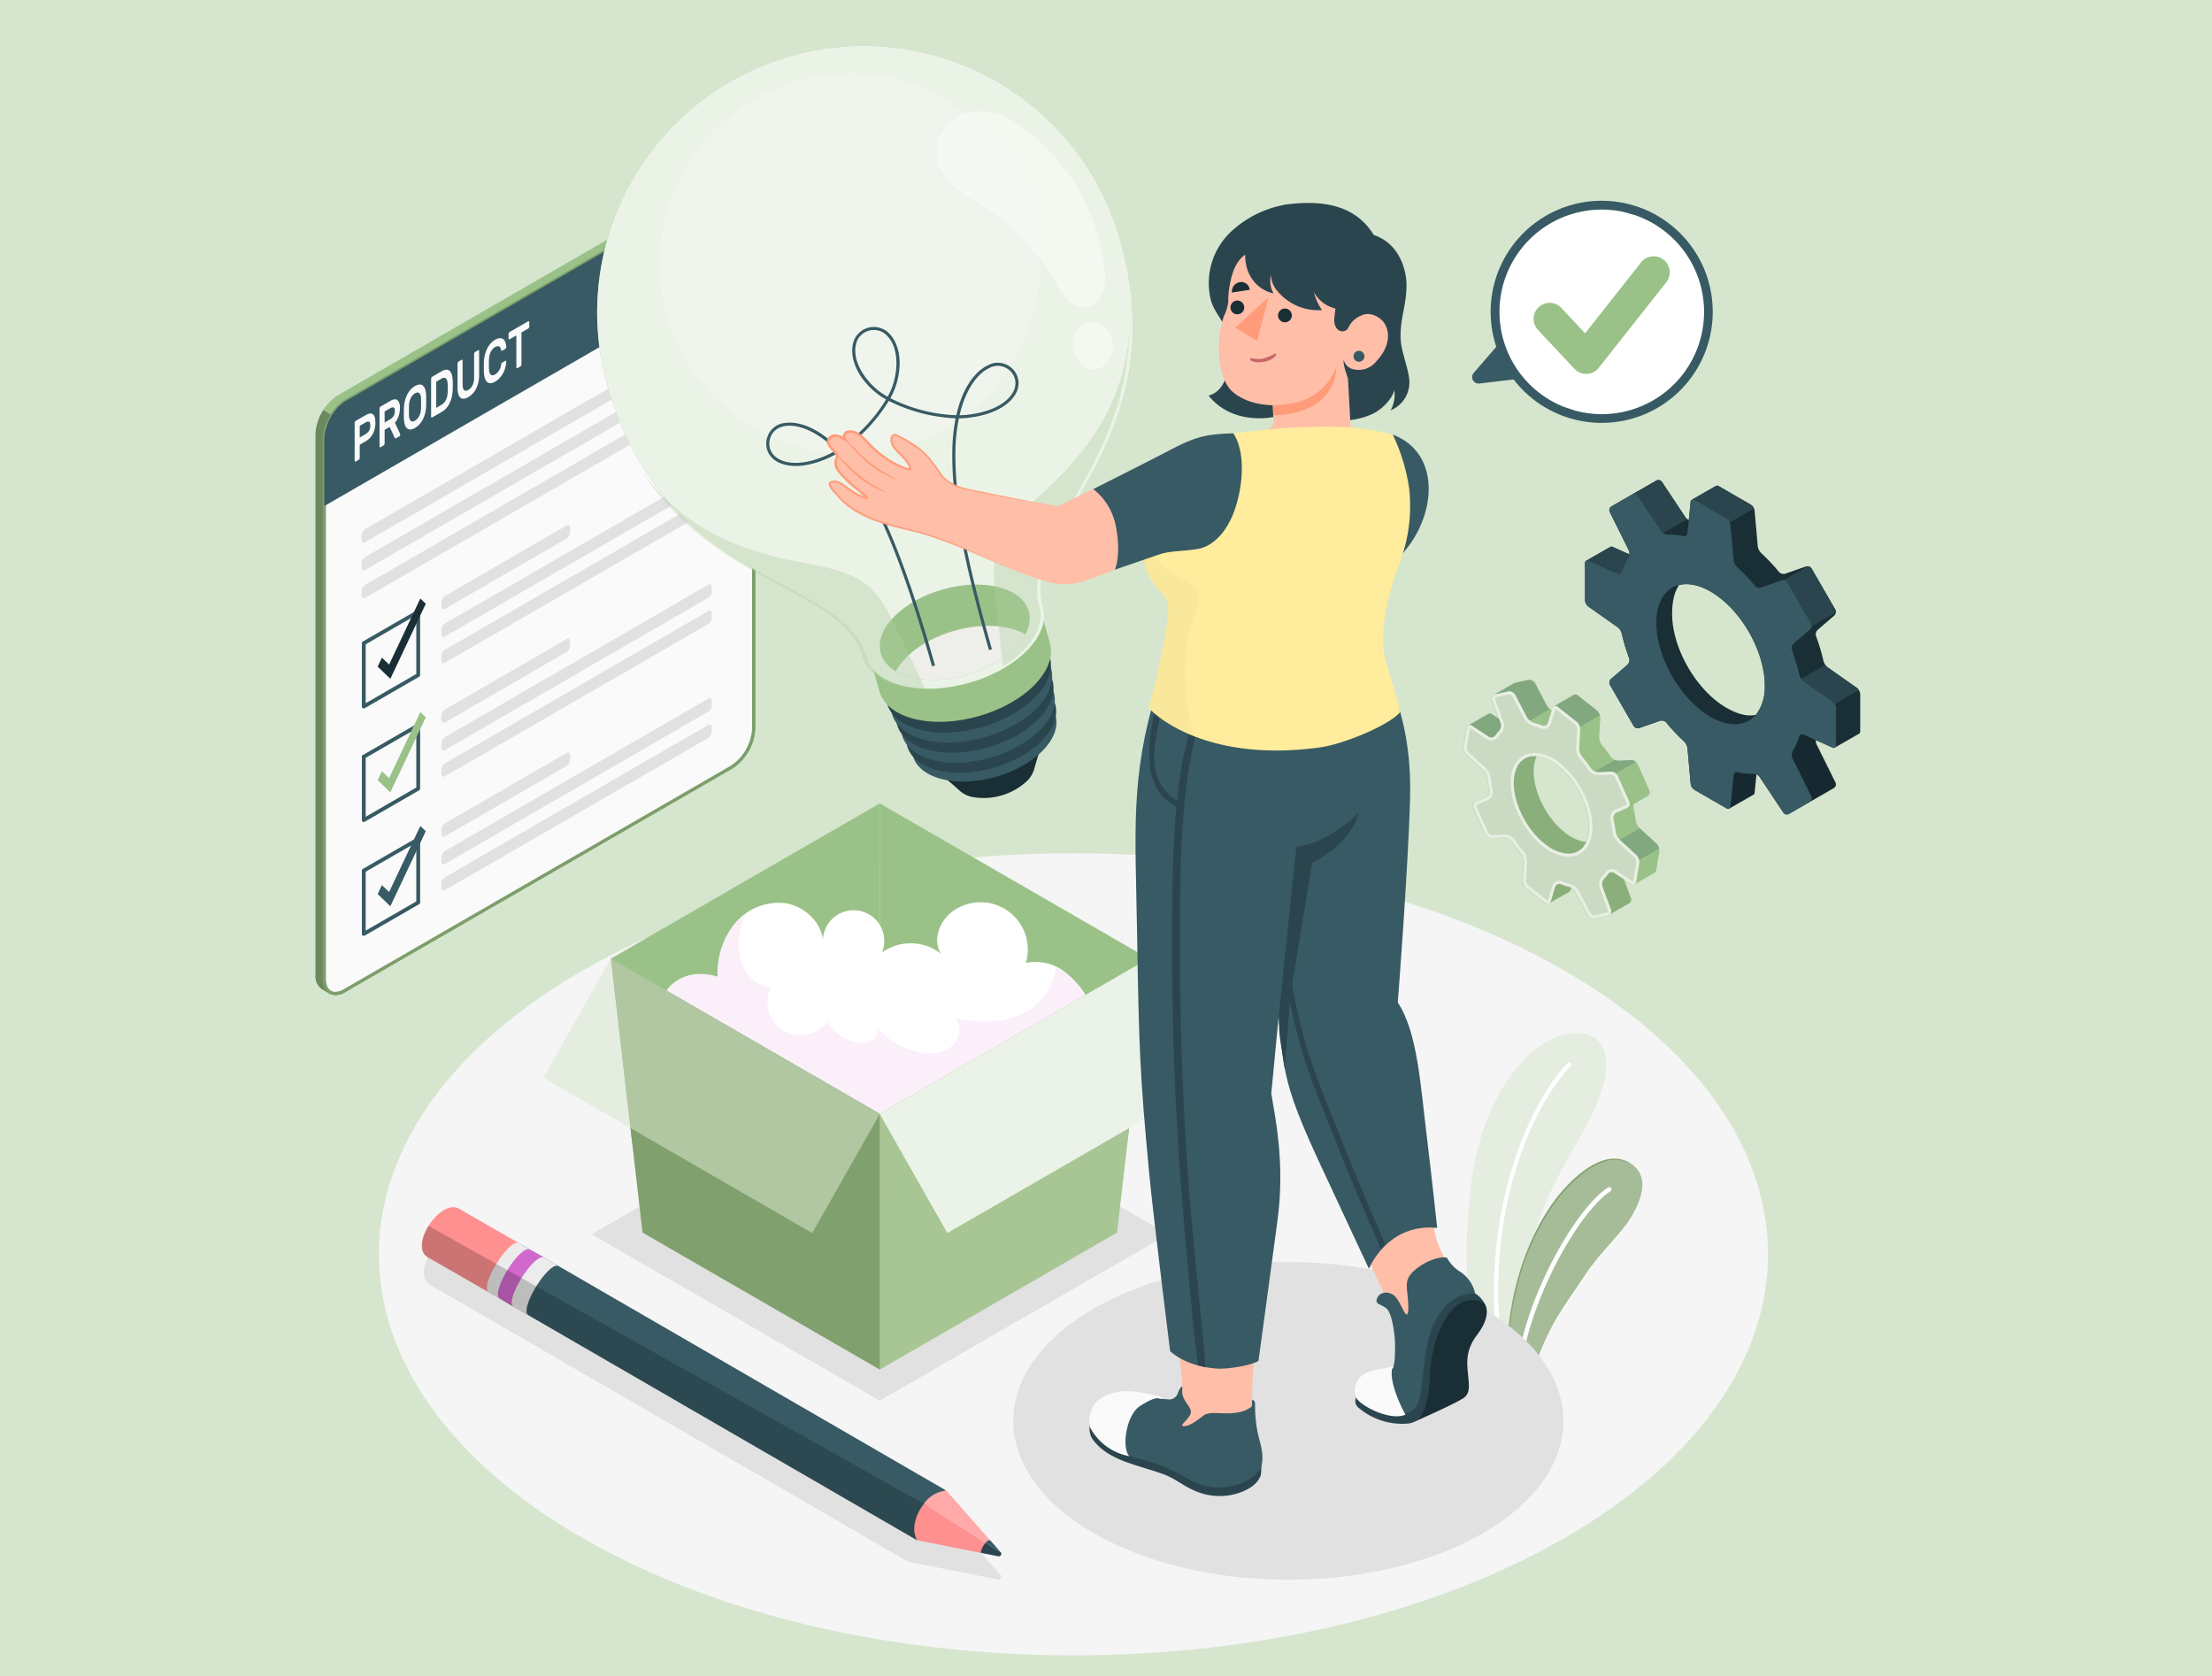 <svg xmlns="http://www.w3.org/2000/svg" xmlns:xlink="http://www.w3.org/1999/xlink" width="526.579" height="398.987" viewBox="0 0 526.579 398.987">
  <defs>
    <clipPath id="clip-path">
      <rect id="Rectángulo_402370" data-name="Rectángulo 402370" width="367.764" height="383.117" fill="none"/>
    </clipPath>
    <clipPath id="clip-path-3">
      <rect id="Rectángulo_402339" data-name="Rectángulo 402339" width="33.199" height="77.559" fill="none"/>
    </clipPath>
    <clipPath id="clip-path-4">
      <rect id="Rectángulo_402340" data-name="Rectángulo 402340" width="32.304" height="49.585" fill="none"/>
    </clipPath>
    <clipPath id="clip-path-5">
      <rect id="Rectángulo_402341" data-name="Rectángulo 402341" width="7.699" height="139.216" fill="none"/>
    </clipPath>
    <clipPath id="clip-path-6">
      <rect id="Rectángulo_402342" data-name="Rectángulo 402342" width="63.996" height="71.722" fill="none"/>
    </clipPath>
    <clipPath id="clip-path-7">
      <rect id="Rectángulo_402343" data-name="Rectángulo 402343" width="7.529" height="4.346" fill="none"/>
    </clipPath>
    <clipPath id="clip-path-8">
      <rect id="Rectángulo_402344" data-name="Rectángulo 402344" width="107.184" height="67.274" fill="none"/>
    </clipPath>
    <clipPath id="clip-path-9">
      <rect id="Rectángulo_402345" data-name="Rectángulo 402345" width="63.996" height="97.804" fill="none"/>
    </clipPath>
    <clipPath id="clip-path-11">
      <rect id="Rectángulo_402348" data-name="Rectángulo 402348" width="80.088" height="65.299" fill="none"/>
    </clipPath>
    <clipPath id="clip-path-14">
      <rect id="Rectángulo_402350" data-name="Rectángulo 402350" width="119.51" height="74.853" fill="none"/>
    </clipPath>
    <clipPath id="clip-path-15">
      <rect id="Rectángulo_402351" data-name="Rectángulo 402351" width="25.328" height="17.65" fill="none"/>
    </clipPath>
    <clipPath id="clip-path-16">
      <rect id="Rectángulo_402352" data-name="Rectángulo 402352" width="46.586" height="56.767" fill="none"/>
    </clipPath>
    <clipPath id="clip-path-17">
      <rect id="Rectángulo_402353" data-name="Rectángulo 402353" width="19.521" height="10.12" fill="none"/>
    </clipPath>
    <clipPath id="clip-path-18">
      <rect id="Rectángulo_402354" data-name="Rectángulo 402354" width="17.294" height="23.25" fill="none"/>
    </clipPath>
    <clipPath id="clip-path-19">
      <rect id="Rectángulo_402356" data-name="Rectángulo 402356" width="45.357" height="42.86" fill="none"/>
    </clipPath>
    <clipPath id="clip-path-21">
      <rect id="Rectángulo_402357" data-name="Rectángulo 402357" width="41.832" height="54.023" fill="none"/>
    </clipPath>
    <clipPath id="clip-path-24">
      <rect id="Rectángulo_402360" data-name="Rectángulo 402360" width="127.533" height="153.016" fill="none"/>
    </clipPath>
    <clipPath id="clip-path-25">
      <rect id="Rectángulo_402361" data-name="Rectángulo 402361" width="30.834" height="12.854" fill="none"/>
    </clipPath>
    <clipPath id="clip-path-27">
      <rect id="Rectángulo_402363" data-name="Rectángulo 402363" width="40.139" height="46.623" fill="none"/>
    </clipPath>
    <clipPath id="clip-path-28">
      <rect id="Rectángulo_402364" data-name="Rectángulo 402364" width="90.517" height="90.517" fill="none"/>
    </clipPath>
    <clipPath id="clip-path-29">
      <rect id="Rectángulo_402365" data-name="Rectángulo 402365" width="9.55" height="11.248" fill="none"/>
    </clipPath>
    <clipPath id="clip-path-30">
      <rect id="Rectángulo_402366" data-name="Rectángulo 402366" width="67.703" height="52.117" fill="none"/>
    </clipPath>
    <clipPath id="clip-path-31">
      <rect id="Rectángulo_402367" data-name="Rectángulo 402367" width="32.205" height="79.974" fill="none"/>
    </clipPath>
    <clipPath id="clip-path-32">
      <rect id="Rectángulo_402368" data-name="Rectángulo 402368" width="13.352" height="49.086" fill="none"/>
    </clipPath>
  </defs>
  <g id="Grupo_1102060" data-name="Grupo 1102060" transform="translate(6396.076 10293.042)">
    <rect id="Rectángulo_402165" data-name="Rectángulo 402165" width="526.579" height="398.987" transform="translate(-6396.076 -10293.042)" fill="#d6e6ce"/>
    <g id="Grupo_1101914" data-name="Grupo 1101914" transform="translate(-6321 -10282.129)">
      <g id="Grupo_1101913" data-name="Grupo 1101913" clip-path="url(#clip-path)">
        <g id="Grupo_1101912" data-name="Grupo 1101912">
          <g id="Grupo_1101911" data-name="Grupo 1101911" clip-path="url(#clip-path)">
            <path id="Trazado_892643" data-name="Trazado 892643" d="M66.66,259.587c-64.571,37.28-64.57,97.723,0,135s169.265,37.28,233.835,0,64.57-97.724,0-135-169.264-37.28-233.835,0" transform="translate(-3.104 -39.434)" fill="#f5f5f5"/>
            <g id="Grupo_1101823" data-name="Grupo 1101823" transform="translate(274.097 234.965)" opacity="0.55">
              <g id="Grupo_1101822" data-name="Grupo 1101822">
                <g id="Grupo_1101821" data-name="Grupo 1101821" clip-path="url(#clip-path-3)">
                  <path id="Trazado_892644" data-name="Trazado 892644" d="M331.342,353.9l11.846,6.839c-.158-4.228-.526-10.516.057-14.749,3.577-25.89,13.663-34.426,18.459-47.027,5.05-13.271-1.109-17.541-9.111-15.155-7.135,2.127-17.46,12.687-20.711,32.007-2.161,12.854-1.779,26.813-.54,38.085" transform="translate(-330.337 -283.175)" fill="#d7e7ce"/>
                </g>
              </g>
            </g>
            <path id="Trazado_892645" data-name="Trazado 892645" d="M338.951,358.953l1.186.684c-4.237-30.185,6.083-56.362,16.269-67.174a.519.519,0,0,0-.756-.713c-10.181,10.817-20.5,37.171-16.7,67.2" transform="translate(-57.569 -49.643)" fill="#fff"/>
            <path id="Trazado_892646" data-name="Trazado 892646" d="M341.813,364.947l6.666,3.849h0c3.543-10.434,7.182-14.614,11.7-21.476,4.117-6.246,8.9-10.114,11.448-14.5,2.253-3.888,3.945-8.77.6-11.726-5.328-4.706-12.281.273-17.063,5.653-4.132,4.652-12.443,17.029-13.357,38.2" transform="translate(-58.193 -54.345)" fill="#80a06d"/>
            <g id="Grupo_1101826" data-name="Grupo 1101826" transform="translate(283.884 265.13)" opacity="0.3">
              <g id="Grupo_1101825" data-name="Grupo 1101825">
                <g id="Grupo_1101824" data-name="Grupo 1101824" clip-path="url(#clip-path-4)">
                  <path id="Trazado_892647" data-name="Trazado 892647" d="M342.132,365.266l6.666,3.85h0c3.543-10.435,7.182-14.614,11.7-21.477,4.117-6.246,8.9-10.114,11.448-14.5,2.253-3.887,3.945-8.77.6-11.726-5.328-4.706-12.281.273-17.063,5.653-4.132,4.652-12.443,17.029-13.357,38.2" transform="translate(-342.132 -319.53)" fill="#fff"/>
                </g>
              </g>
            </g>
            <path id="Trazado_892648" data-name="Trazado 892648" d="M345.11,367.918l.971.564c2.8-16.5,14.007-35.6,20.974-40.108a.531.531,0,0,0,.153-.737.522.522,0,0,0-.731-.158c-7.211,4.677-18.4,23.681-21.367,40.438" transform="translate(-58.755 -55.738)" fill="#fff"/>
            <path id="Trazado_892649" data-name="Trazado 892649" d="M79.243,332.779l68.608-39.611,68.61,39.611-68.609,39.613Z" transform="translate(-13.491 -49.912)" fill="#e1e1e1"/>
            <path id="Trazado_892650" data-name="Trazado 892650" d="M219.4,359.963c-25.575,14.766-25.575,38.707,0,53.473s67.042,14.766,92.618,0,25.575-38.707,0-53.473-67.042-14.766-92.618,0" transform="translate(-34.087 -59.398)" fill="#e1e1e1"/>
            <path id="Trazado_892651" data-name="Trazado 892651" d="M165.634,418.616l-11.519-13.093,0,.008-.012-.008h0L67.313,355.25l0,0-2.445-1.412-3.981-2.3-.274-.158a.289.289,0,0,1,.093.042l-3.833-2.195v-.022l-15.656-9.021c-3.024-2.067-7.557,2.128-9.322,6.352l0,.005a10.144,10.144,0,0,0-.615,1.969c-.341,1.753-.046,3.338,1.256,4.232l12.77,7.355,3.468,2c.011.007.013.023.024.03l2.862,1.647.268.147,3.312,1.912a.654.654,0,0,0,.133.106l2.78,1.577,88.269,51.13,0-.009,0,.008,16.807,3.325,4.574.9a.641.641,0,0,0,.579-.164.659.659,0,0,0,.045-.919Z" transform="translate(-5.303 -57.824)" fill="#e1e1e1"/>
            <path id="Trazado_892652" data-name="Trazado 892652" d="M100.955,36.41c-1.246-.715-2.962-.615-4.854.475l-.54.316L5.442,89.234a9.185,9.185,0,0,0-1.107.757c-.175.15-.341.308-.516.465A12.165,12.165,0,0,0,0,98.66V227.173a3.818,3.818,0,0,0,1.587,3.515c.3.172,1.465.845,1.758,1.014a3.8,3.8,0,0,0,3.84-.387l92.107-53.18a12.052,12.052,0,0,0,5.441-9.434V41.868c0-2.182-.772-3.719-2.015-4.441l-1.765-1.017" transform="translate(0 -6.121)" fill="#9ac288"/>
            <g id="Grupo_1101829" data-name="Grupo 1101829" transform="translate(0.002 86.725)" opacity="0.3">
              <g id="Grupo_1101828" data-name="Grupo 1101828">
                <g id="Grupo_1101827" data-name="Grupo 1101827" clip-path="url(#clip-path-5)">
                  <path id="Trazado_892653" data-name="Trazado 892653" d="M7.7,242.241v.451l-.519.3a3.816,3.816,0,0,1-3.838.389L1.59,242.363A3.818,3.818,0,0,1,0,238.846V110.333A11.323,11.323,0,0,1,1.88,104.52l2.075,1.2a11.028,11.028,0,0,0-1.824,5.623V239.853a4.207,4.207,0,0,0,.748,2.624,2.313,2.313,0,0,0,1.869.877,4.6,4.6,0,0,0,2.244-.7Z" transform="translate(-0.003 -104.519)"/>
                </g>
              </g>
            </g>
            <path id="Trazado_892654" data-name="Trazado 892654" d="M5.186,231.966a2.305,2.305,0,0,1-1.868-.874,4.2,4.2,0,0,1-.749-2.627V99.953a11.836,11.836,0,0,1,3.7-7.921l.165-.151c.113-.1.224-.207.339-.3a8.952,8.952,0,0,1,1.047-.715L97.936,38.83l.543-.318a5.9,5.9,0,0,1,2.868-.881c2.121,0,3.438,1.734,3.438,4.524V168.987a11.6,11.6,0,0,1-5.247,9.1L7.429,231.267a4.593,4.593,0,0,1-2.243.7" transform="translate(-0.437 -6.407)" fill="#fafafa"/>
            <path id="Trazado_892655" data-name="Trazado 892655" d="M101.268,37.938h0c1.909,0,3.049,1.547,3.049,4.136V168.908a11.347,11.347,0,0,1-5.053,8.764L7.154,230.853a4.205,4.205,0,0,1-2.047.646c-1.4,0-2.23-1.164-2.23-3.113V99.872A11.415,11.415,0,0,1,6.44,92.244l.177-.162c.108-.1.214-.2.3-.271a8.454,8.454,0,0,1,1.014-.694L98.054,39.082l.537-.314a5.517,5.517,0,0,1,2.678-.831m0-.774A6.221,6.221,0,0,0,98.2,38.1l-.541.316L7.544,90.446a9.427,9.427,0,0,0-1.107.758c-.174.149-.341.308-.515.465a12.162,12.162,0,0,0-3.819,8.2V228.385c0,2.464,1.224,3.888,3,3.888a4.923,4.923,0,0,0,2.437-.751l92.107-53.18a12.052,12.052,0,0,0,5.441-9.434V42.074c0-3.108-1.561-4.91-3.825-4.91" transform="translate(-0.358 -6.327)" fill="#7d9e6c"/>
            <path id="Trazado_892656" data-name="Trazado 892656" d="M101.347,37.63a5.879,5.879,0,0,0-2.868.882l-.543.316L7.816,90.861a8.953,8.953,0,0,0-1.047.715c-.115.1-.226.2-.339.3l-.166.15a11.841,11.841,0,0,0-3.695,7.922v16L104.784,56.92V42.155c0-2.79-1.317-4.525-3.438-4.525" transform="translate(-0.437 -6.406)" fill="#375a64"/>
            <path id="Trazado_892657" data-name="Trazado 892657" d="M13.916,105.842q1.088-.629,1.691-.187c.4.295.6.948.6,1.964a5.689,5.689,0,0,1-.6,2.672,4.325,4.325,0,0,1-1.691,1.779l-1.437.831v3.086a.7.7,0,0,1-.072.3.447.447,0,0,1-.171.209l-.729.422a.129.129,0,0,1-.17-.013.291.291,0,0,1-.072-.221v-8.941a.694.694,0,0,1,.072-.3.455.455,0,0,1,.17-.209Zm-1.437,5.328,1.393-.8a2.322,2.322,0,0,0,.818-.783,2.355,2.355,0,0,0,.3-1.264c0-.517-.1-.815-.3-.9a.98.98,0,0,0-.818.175l-1.393.8Z" transform="translate(-1.918 -17.957)" fill="#fafafa"/>
            <path id="Trazado_892658" data-name="Trazado 892658" d="M20.966,101.781q1.124-.65,1.708-.183a2.357,2.357,0,0,1,.585,1.891,5.829,5.829,0,0,1-.3,1.9,4.705,4.705,0,0,1-.885,1.571l1.24,2.7a.359.359,0,0,1,.027.137.58.58,0,0,1-.058.249.37.37,0,0,1-.139.17l-.764.441c-.119.07-.208.077-.265.022a.5.5,0,0,1-.122-.173l-1.177-2.545-1.195.69v3.225a.7.7,0,0,1-.072.3.458.458,0,0,1-.171.21l-.729.42a.127.127,0,0,1-.17-.012.291.291,0,0,1-.072-.222v-8.941a.693.693,0,0,1,.072-.3.467.467,0,0,1,.17-.21Zm-1.348,5.137,1.3-.752a2.437,2.437,0,0,0,.819-.749,2.171,2.171,0,0,0,.305-1.228q0-.775-.305-.861a1.132,1.132,0,0,0-.819.209l-1.3.753Z" transform="translate(-3.133 -17.264)" fill="#fafafa"/>
            <path id="Trazado_892659" data-name="Trazado 892659" d="M25.4,102.8a8.947,8.947,0,0,1,.193-1.572,6.87,6.87,0,0,1,.49-1.473,5.767,5.767,0,0,1,.809-1.27,4.278,4.278,0,0,1,1.15-.962,2.275,2.275,0,0,1,1.142-.368,1.13,1.13,0,0,1,.81.336,2.106,2.106,0,0,1,.495.9,5.6,5.6,0,0,1,.2,1.353c.006.172.011.363.013.574s0,.428,0,.655,0,.446,0,.66-.007.411-.013.589a9.233,9.233,0,0,1-.193,1.571A6.886,6.886,0,0,1,30,105.267a5.559,5.559,0,0,1-.813,1.265,4.344,4.344,0,0,1-1.147.953,2.3,2.3,0,0,1-1.15.374,1.146,1.146,0,0,1-.809-.329,2.024,2.024,0,0,1-.49-.908,5.69,5.69,0,0,1-.193-1.349q-.01-.256-.013-.573t-.006-.655c0-.227,0-.446.006-.661s.007-.41.013-.588m4.072-2.282a1.775,1.775,0,0,0-.419-1.3q-.382-.327-1.011.037a2.591,2.591,0,0,0-1.011,1.13,4.308,4.308,0,0,0-.418,1.784q-.017.538-.018,1.182t.018,1.159a1.752,1.752,0,0,0,.418,1.294q.382.319,1.011-.045a2.593,2.593,0,0,0,1.011-1.123,4.249,4.249,0,0,0,.419-1.778q.017-.535.017-1.178t-.017-1.16" transform="translate(-4.321 -16.54)" fill="#fafafa"/>
            <path id="Trazado_892660" data-name="Trazado 892660" d="M35.667,93.3a2.534,2.534,0,0,1,1.155-.4,1.1,1.1,0,0,1,.817.3,1.969,1.969,0,0,1,.5.914,6.149,6.149,0,0,1,.212,1.455q.035,1,0,2.049a9.709,9.709,0,0,1-.212,1.7,6.9,6.9,0,0,1-.5,1.493,5.227,5.227,0,0,1-.8,1.231,4.442,4.442,0,0,1-1.128.922l-2.265,1.309a.129.129,0,0,1-.17-.013.291.291,0,0,1-.073-.221V95.1a.7.7,0,0,1,.073-.3.445.445,0,0,1,.17-.209Zm1.474,2.968a3.293,3.293,0,0,0-.113-.758,1.1,1.1,0,0,0-.279-.5.633.633,0,0,0-.462-.177,1.422,1.422,0,0,0-.665.225l-1.2.7v6.228l1.249-.721a2.438,2.438,0,0,0,.638-.527,3.106,3.106,0,0,0,.449-.7,3.719,3.719,0,0,0,.275-.823,5.414,5.414,0,0,0,.113-.9q.035-1.045,0-2.049" transform="translate(-5.653 -15.817)" fill="#fafafa"/>
            <path id="Trazado_892661" data-name="Trazado 892661" d="M45.684,87.3a.131.131,0,0,1,.171.013.291.291,0,0,1,.071.22v5.675a8.128,8.128,0,0,1-.161,1.644,6.5,6.5,0,0,1-.485,1.469,5.229,5.229,0,0,1-.81,1.235,4.422,4.422,0,0,1-1.123.919,2.431,2.431,0,0,1-1.129.383,1.086,1.086,0,0,1-.8-.3,1.908,1.908,0,0,1-.48-.913,5.808,5.808,0,0,1-.158-1.459V90.512a.693.693,0,0,1,.072-.3.461.461,0,0,1,.17-.21l.729-.42a.13.13,0,0,1,.171.012.3.3,0,0,1,.071.222v5.6a3.41,3.41,0,0,0,.1.911,1,1,0,0,0,.279.5.55.55,0,0,0,.432.125,1.453,1.453,0,0,0,.548-.2,2.577,2.577,0,0,0,.553-.438,2.491,2.491,0,0,0,.436-.625,3.568,3.568,0,0,0,.283-.821,4.714,4.714,0,0,0,.1-1.029V88.233a.7.7,0,0,1,.072-.3.451.451,0,0,1,.171-.211Z" transform="translate(-6.942 -14.859)" fill="#fafafa"/>
            <path id="Trazado_892662" data-name="Trazado 892662" d="M52.434,90.183a.819.819,0,0,1,.095-.324.5.5,0,0,1,.166-.186l.729-.42a.145.145,0,0,1,.175,0,.259.259,0,0,1,.067.23,6.569,6.569,0,0,1-.183,1.241,6.022,6.022,0,0,1-1.3,2.522,4.544,4.544,0,0,1-1.195.982,2.192,2.192,0,0,1-1.1.35,1.173,1.173,0,0,1-.81-.324,2.044,2.044,0,0,1-.516-.912,5.716,5.716,0,0,1-.221-1.409q-.017-.515-.017-1.152t.017-1.173a9.375,9.375,0,0,1,.221-1.664,7.216,7.216,0,0,1,.516-1.509,5.741,5.741,0,0,1,.81-1.255,4.172,4.172,0,0,1,1.1-.919,2.468,2.468,0,0,1,1.195-.4,1.246,1.246,0,0,1,.818.275,1.6,1.6,0,0,1,.481.753,3.876,3.876,0,0,1,.183,1.022.576.576,0,0,1-.067.308.478.478,0,0,1-.175.207l-.729.419a.162.162,0,0,1-.17.009c-.054-.028-.086-.1-.1-.213a1.424,1.424,0,0,0-.126-.466.741.741,0,0,0-.27-.314.689.689,0,0,0-.431-.091,1.5,1.5,0,0,0-.611.222,2.245,2.245,0,0,0-.612.519,3.223,3.223,0,0,0-.436.7,3.894,3.894,0,0,0-.27.82,5.338,5.338,0,0,0-.113.88c-.011.358-.017.748-.017,1.173s.006.808.017,1.153A3.3,3.3,0,0,0,49.67,92a1.164,1.164,0,0,0,.27.5.651.651,0,0,0,.436.191,1.136,1.136,0,0,0,.612-.186,2.648,2.648,0,0,0,.611-.485,3.165,3.165,0,0,0,.436-.592,3.1,3.1,0,0,0,.275-.629,2.871,2.871,0,0,0,.125-.612" transform="translate(-8.228 -14.278)" fill="#fafafa"/>
            <path id="Trazado_892663" data-name="Trazado 892663" d="M60.116,79a.13.13,0,0,1,.17.013.293.293,0,0,1,.071.221v.983a.7.7,0,0,1-.071.3.458.458,0,0,1-.17.21l-1.619.933v7.585a.694.694,0,0,1-.072.3.451.451,0,0,1-.17.209l-.729.421a.13.13,0,0,1-.171-.012.3.3,0,0,1-.072-.221V82.364l-1.617.933a.13.13,0,0,1-.171-.012.3.3,0,0,1-.072-.222v-.982a.7.7,0,0,1,.072-.3.459.459,0,0,1,.171-.21Z" transform="translate(-9.436 -13.445)" fill="#fafafa"/>
            <path id="Trazado_892664" data-name="Trazado 892664" d="M13.247,130.456v1.04c0,.564.4.793.885.511l81.618-47.18a1.956,1.956,0,0,0,.885-1.533V82.25c0-.564-.4-.793-.885-.511L14.132,128.922a1.958,1.958,0,0,0-.885,1.533" transform="translate(-2.255 -13.895)" fill="#e1e1e1"/>
            <path id="Trazado_892665" data-name="Trazado 892665" d="M13.247,138.447v1.04c0,.564.4.793.885.511l81.618-47.18a1.956,1.956,0,0,0,.885-1.533V90.241c0-.564-.4-.793-.885-.511L14.132,136.913a1.956,1.956,0,0,0-.885,1.533" transform="translate(-2.255 -15.256)" fill="#e1e1e1"/>
            <path id="Trazado_892666" data-name="Trazado 892666" d="M13.247,146.438v1.041c0,.564.4.793.885.511l81.618-47.18a1.956,1.956,0,0,0,.885-1.533V98.232c0-.564-.4-.793-.885-.511L14.132,144.9a1.956,1.956,0,0,0-.885,1.533" transform="translate(-2.255 -16.616)" fill="#e1e1e1"/>
            <path id="Trazado_892667" data-name="Trazado 892667" d="M13.795,185.256a.454.454,0,0,1-.455-.455V169.726a.454.454,0,0,1,.227-.394l12.964-7.484a.455.455,0,0,1,.683.394l0,15.075a.456.456,0,0,1-.227.394L14.022,185.2a.453.453,0,0,1-.227.061m.456-15.267v14.024L26.3,177.054l0-14.024Z" transform="translate(-2.271 -27.544)" fill="#375a64"/>
            <path id="Trazado_892668" data-name="Trazado 892668" d="M36.157,155.853v1.041c0,.564.4.793.885.511l28.874-16.711a1.957,1.957,0,0,0,.885-1.533v-1.045c0-.564-.4-.793-.885-.511L37.042,154.32a1.958,1.958,0,0,0-.885,1.533" transform="translate(-6.156 -23.406)" fill="#e1e1e1"/>
            <path id="Trazado_892669" data-name="Trazado 892669" d="M36.157,159.768v1.041c0,.564.4.793.885.511l62.609-36.195a1.956,1.956,0,0,0,.885-1.533v-1.044c0-.565-.4-.793-.885-.511l-62.609,36.2a1.956,1.956,0,0,0-.885,1.533" transform="translate(-6.156 -20.756)" fill="#e1e1e1"/>
            <path id="Trazado_892670" data-name="Trazado 892670" d="M36.157,167.3v1.04c0,.564.4.793.885.511l62.609-36.195a1.956,1.956,0,0,0,.885-1.533v-1.044c0-.565-.4-.793-.885-.511l-62.609,36.2a1.956,1.956,0,0,0-.885,1.533" transform="translate(-6.156 -22.038)" fill="#e1e1e1"/>
            <path id="Trazado_892671" data-name="Trazado 892671" d="M20.891,177.655l-3.015-2.9,1-2.137,1.718,1.652,7.433-15.728,1.3,1.25Z" transform="translate(-3.043 -26.992)" fill="#1a2e35"/>
            <path id="Trazado_892672" data-name="Trazado 892672" d="M13.795,217.827a.454.454,0,0,1-.455-.455V202.3a.454.454,0,0,1,.227-.394l12.964-7.484a.455.455,0,0,1,.683.394l0,15.075a.456.456,0,0,1-.227.394l-12.963,7.484a.453.453,0,0,1-.227.061m.456-15.267v14.024L26.3,209.625l0-14.024Z" transform="translate(-2.271 -33.089)" fill="#375a64"/>
            <path id="Trazado_892673" data-name="Trazado 892673" d="M36.157,188.425v1.041c0,.564.4.793.885.511l28.874-16.711a1.957,1.957,0,0,0,.885-1.533v-1.045c0-.564-.4-.793-.885-.511L37.042,186.892a1.958,1.958,0,0,0-.885,1.533" transform="translate(-6.156 -28.952)" fill="#e1e1e1"/>
            <path id="Trazado_892674" data-name="Trazado 892674" d="M36.157,192.339v1.04c0,.564.4.793.885.511L99.651,157.7a1.956,1.956,0,0,0,.885-1.533v-1.044c0-.564-.4-.793-.885-.511l-62.609,36.2a1.958,1.958,0,0,0-.885,1.533" transform="translate(-6.156 -26.301)" fill="#e1e1e1"/>
            <path id="Trazado_892675" data-name="Trazado 892675" d="M36.157,199.87v1.041c0,.564.4.793.885.511l62.609-36.195a1.958,1.958,0,0,0,.885-1.533V162.65c0-.564-.4-.793-.885-.511l-62.609,36.2a1.958,1.958,0,0,0-.885,1.533" transform="translate(-6.156 -27.584)" fill="#e1e1e1"/>
            <path id="Trazado_892676" data-name="Trazado 892676" d="M20.891,210.227l-3.015-2.9,1-2.137,1.718,1.652,7.433-15.728,1.3,1.25Z" transform="translate(-3.043 -32.537)" fill="#9ac288"/>
            <path id="Trazado_892677" data-name="Trazado 892677" d="M13.795,250.5a.454.454,0,0,1-.455-.455V234.966a.454.454,0,0,1,.227-.394l12.964-7.484a.455.455,0,0,1,.683.394l0,15.075a.456.456,0,0,1-.227.394l-12.963,7.484a.453.453,0,0,1-.227.061m.456-15.267v14.024L26.3,242.294l0-14.024Z" transform="translate(-2.271 -38.651)" fill="#375a64"/>
            <path id="Trazado_892678" data-name="Trazado 892678" d="M36.157,221.094v1.041c0,.564.4.793.885.511l28.874-16.711A1.957,1.957,0,0,0,66.8,204.4v-1.045c0-.564-.4-.793-.885-.511L37.042,219.561a1.958,1.958,0,0,0-.885,1.533" transform="translate(-6.156 -34.514)" fill="#e1e1e1"/>
            <path id="Trazado_892679" data-name="Trazado 892679" d="M36.157,225.008v1.041c0,.564.4.793.885.511l62.609-36.195a1.956,1.956,0,0,0,.885-1.533v-1.044c0-.565-.4-.793-.885-.511l-62.609,36.2a1.956,1.956,0,0,0-.885,1.533" transform="translate(-6.156 -31.863)" fill="#e1e1e1"/>
            <path id="Trazado_892680" data-name="Trazado 892680" d="M36.157,232.539v1.041c0,.564.4.793.885.511L99.651,197.9a1.958,1.958,0,0,0,.885-1.533v-1.044c0-.564-.4-.793-.885-.511l-62.609,36.2a1.958,1.958,0,0,0-.885,1.533" transform="translate(-6.156 -33.145)" fill="#e1e1e1"/>
            <path id="Trazado_892681" data-name="Trazado 892681" d="M20.891,242.9l-3.015-2.9,1-2.137,1.718,1.652,7.433-15.728,1.3,1.25Z" transform="translate(-3.043 -38.099)" fill="#375a64"/>
            <path id="Trazado_892682" data-name="Trazado 892682" d="M161.929,286.862v-69.55l64,36.949-60.231,34.774Z" transform="translate(-27.568 -36.997)" fill="#9ac288"/>
            <path id="Trazado_892683" data-name="Trazado 892683" d="M148.8,286.862v-69.55l-64,36.949,60.232,34.774Z" transform="translate(-14.437 -36.997)" fill="#9ac288"/>
            <g id="Grupo_1101832" data-name="Grupo 1101832" transform="translate(70.364 180.316)" opacity="0.1">
              <g id="Grupo_1101831" data-name="Grupo 1101831">
                <g id="Grupo_1101830" data-name="Grupo 1101830" clip-path="url(#clip-path-6)">
                  <path id="Trazado_892684" data-name="Trazado 892684" d="M148.8,286.862v-69.55l-64,36.949,60.232,34.774Z" transform="translate(-84.802 -217.313)" fill="#9ac288"/>
                </g>
              </g>
            </g>
            <path id="Trazado_892685" data-name="Trazado 892685" d="M161.156,305.479l-3.765-2.173,3.765-2.173,3.765,2.173Z" transform="translate(-26.796 -51.268)" fill="#9ac288"/>
            <g id="Grupo_1101835" data-name="Grupo 1101835" transform="translate(130.596 249.865)" opacity="0.3">
              <g id="Grupo_1101834" data-name="Grupo 1101834">
                <g id="Grupo_1101833" data-name="Grupo 1101833" clip-path="url(#clip-path-7)">
                  <path id="Trazado_892686" data-name="Trazado 892686" d="M161.156,305.479l-3.765-2.173,3.765-2.173,3.765,2.173Z" transform="translate(-157.392 -301.133)" fill="#9ac288"/>
                </g>
              </g>
            </g>
            <path id="Trazado_892687" data-name="Trazado 892687" d="M98.964,268.752c2.28-5.039,7.374-7.172,13.371-5.351a18.692,18.692,0,0,1,4.009-12.568,13.609,13.609,0,0,1,11.941-4.941c4.455.613,8.488,4.2,9.126,8.646a7.3,7.3,0,1,1,14.048,3.114,11.675,11.675,0,0,1,14.04.3c-2.079-3.222-.348-7.8,2.737-10.072a11.252,11.252,0,0,1,17.47,12.244,11.478,11.478,0,0,1,9.34,2.185,21.721,21.721,0,0,1,6.13,7.673c3,5.759,4.534,12.693,2.251,18.771a25.7,25.7,0,0,1-6.057,8.714,61.721,61.721,0,0,1-33.514,17.275,68.125,68.125,0,0,1-37.544-4.532A56.9,56.9,0,0,1,107.963,298.1c-4.107-4.134-9.106-10.6-10.254-16.416a25.258,25.258,0,0,1,.356-10.162,13.666,13.666,0,0,1,.9-2.77" transform="translate(-16.572 -41.839)" fill="#fff"/>
            <g id="Grupo_1101838" data-name="Grupo 1101838" transform="translate(80.769 206.529)" opacity="0.1">
              <g id="Grupo_1101837" data-name="Grupo 1101837">
                <g id="Grupo_1101836" data-name="Grupo 1101836" clip-path="url(#clip-path-8)">
                  <path id="Trazado_892688" data-name="Trazado 892688" d="M203.428,289.289c2.283-6.079.748-13.013-2.25-18.772a21.735,21.735,0,0,0-6.13-7.672,13.431,13.431,0,0,0-2.19-1.3,13.8,13.8,0,0,1-6.2,10.228c-5.168,3.3-11.822,3.339-17.8,1.979,1.773,1.853,1.1,5.166-.886,6.792s-4.79,1.858-7.319,1.436a17.1,17.1,0,0,1-10.43-6.119A2.681,2.681,0,0,1,149,279.17a5.265,5.265,0,0,1-3.776.358,10.666,10.666,0,0,1-6.793-4.891,7.889,7.889,0,0,1-13.444-8.144c-3.447-.331-6.255-3.278-7.2-6.608a16.422,16.422,0,0,1,.9-10.169c.1-.271.214-.541.328-.811a14.432,14.432,0,0,0-2.675,2.465,18.689,18.689,0,0,0-4.009,12.568c-6-1.821-11.091.313-13.371,5.352a13.7,13.7,0,0,0-.9,2.77,25.272,25.272,0,0,0-.356,10.162c1.149,5.811,6.147,12.282,10.255,16.416a56.9,56.9,0,0,0,18.35,12.108,68.118,68.118,0,0,0,37.544,4.531A61.722,61.722,0,0,0,197.372,298a25.7,25.7,0,0,0,6.056-8.714" transform="translate(-97.341 -248.905)" fill="#d268cc"/>
                </g>
              </g>
            </g>
            <path id="Trazado_892689" data-name="Trazado 892689" d="M161.929,359.646V298.79l64-36.948-7.528,65.2Z" transform="translate(-27.568 -44.579)" fill="#a7c693"/>
            <g id="Grupo_1101841" data-name="Grupo 1101841" transform="translate(134.361 217.264)" opacity="0.45">
              <g id="Grupo_1101840" data-name="Grupo 1101840">
                <g id="Grupo_1101839" data-name="Grupo 1101839" clip-path="url(#clip-path-9)">
                  <path id="Trazado_892690" data-name="Trazado 892690" d="M161.929,359.646V298.79l64-36.948-7.528,65.2Z" transform="translate(-161.929 -261.842)" fill="#a7c693"/>
                </g>
              </g>
            </g>
            <path id="Trazado_892691" data-name="Trazado 892691" d="M220.839,305.889l5.085-44.038v-.008l-64,36.948v0l10.572,35Z" transform="translate(-27.568 -44.579)" fill="#a7c693"/>
            <path id="Trazado_892692" data-name="Trazado 892692" d="M148.8,359.646V298.79l-64-36.948,7.528,65.2Z" transform="translate(-14.438 -44.579)" fill="#80a06d"/>
            <g id="Grupo_1101844" data-name="Grupo 1101844" transform="translate(70.365 217.264)" opacity="0.3">
              <g id="Grupo_1101843" data-name="Grupo 1101843">
                <g id="Grupo_1101842" data-name="Grupo 1101842" clip-path="url(#clip-path-9)">
                  <path id="Trazado_892693" data-name="Trazado 892693" d="M148.8,359.646V298.79l-64-36.948,7.528,65.2Z" transform="translate(-84.803 -261.842)" fill="#80a06d"/>
                </g>
              </g>
            </g>
            <path id="Trazado_892694" data-name="Trazado 892694" d="M89.888,305.889,84.8,261.851v-.008l64,36.948v0l-10.572,35Z" transform="translate(-14.438 -44.579)" fill="#80a06d"/>
            <g id="Grupo_1101850" data-name="Grupo 1101850" transform="translate(54.272 217.264)" opacity="0.55">
              <g id="Grupo_1101849" data-name="Grupo 1101849">
                <g id="Grupo_1101848" data-name="Grupo 1101848" clip-path="url(#clip-path-11)">
                  <path id="Trazado_892695" data-name="Trazado 892695" d="M81.5,261.842l-16.092,28.35,64,36.949L145.5,298.79Z" transform="translate(-65.408 -261.842)" fill="#d7e7ce"/>
                  <g id="Grupo_1101847" data-name="Grupo 1101847" opacity="0.55">
                    <g id="Grupo_1101846" data-name="Grupo 1101846">
                      <g id="Grupo_1101845" data-name="Grupo 1101845" clip-path="url(#clip-path-11)">
                        <path id="Trazado_892696" data-name="Trazado 892696" d="M81.5,261.842l-16.092,28.35,64,36.949L145.5,298.79Z" transform="translate(-65.408 -261.842)" fill="#d7e7ce"/>
                      </g>
                    </g>
                  </g>
                </g>
              </g>
            </g>
            <path id="Trazado_892697" data-name="Trazado 892697" d="M225.924,261.842l16.092,28.35-64,36.949L161.928,298.79Z" transform="translate(-27.568 -44.579)" fill="#ebf2e7"/>
            <g id="Grupo_1101853" data-name="Grupo 1101853" transform="translate(134.36 217.264)" opacity="0.55">
              <g id="Grupo_1101852" data-name="Grupo 1101852">
                <g id="Grupo_1101851" data-name="Grupo 1101851" clip-path="url(#clip-path-11)">
                  <path id="Trazado_892698" data-name="Trazado 892698" d="M225.924,261.842l16.092,28.35-64,36.949L161.928,298.79Z" transform="translate(-161.928 -261.842)" fill="#ebf2e7"/>
                </g>
              </g>
            </g>
            <path id="Trazado_892699" data-name="Trazado 892699" d="M49.758,355.184l1.571.9,1.889,1.094,98.538,57.044c-.587-1.318-.126-3.951,1.22-6.478,1.568-2.944,3.968-5.272,5.7-5.36L60.643,345.628l-3.62-2.077c2.269,1.474-4.969,13.082-7.265,11.633" transform="translate(-8.471 -58.489)" fill="#375a64"/>
            <path id="Trazado_892700" data-name="Trazado 892700" d="M60.385,345.493l-3.508-2c-1-.615-2.89,1.179-4.547,3.549-2.21,3.144-4,7.307-2.681,8.123l2.584,1.483.933.514c-1.32-.817.47-4.981,2.678-8.125,1.59-2.27,3.409-4.013,4.426-3.592l.011.006a.241.241,0,0,1,.1.047" transform="translate(-8.376 -58.458)" fill="#ececec"/>
            <path id="Trazado_892701" data-name="Trazado 892701" d="M60.045,345.31c-2.314-1.433-9.537,10.233-7.222,11.665l3.5,2.019c-2.313-1.434,4.908-13.1,7.222-11.665Z" transform="translate(-8.916 -58.768)" fill="#d268cc"/>
            <path id="Trazado_892702" data-name="Trazado 892702" d="M67.568,349.65l-3.459-1.994c-2.263-1.423-9.345,9.769-7.427,11.55a.629.629,0,0,0,.12.1l3.5,1.981c-2.269-1.474,4.969-13.082,7.265-11.633" transform="translate(-9.595 -59.167)" fill="#ececec"/>
            <path id="Trazado_892703" data-name="Trazado 892703" d="M53.749,341.756v.025l-.051-.022c-.991-.637-2.88,1.169-4.54,3.546-2.185,3.085-3.97,7.163-2.739,8.068l-14.625-8.4c-1.176-.806-1.443-2.235-1.137-3.817.816-4.261,5.8-9.675,8.96-7.519Z" transform="translate(-5.2 -56.717)" fill="#ff9090"/>
            <path id="Trazado_892704" data-name="Trazado 892704" d="M188.791,427.483c-1.208,1.636-1.088,2.439-1.088,2.439l-15.165-2.985c-1.508-2.3-.517-6.03,1.567-8.69l.665.375Z" transform="translate(-29.251 -71.207)" fill="#ff9090"/>
            <path id="Trazado_892705" data-name="Trazado 892705" d="M195.089,432.63l-4.127-.812s-.188-.8,1.087-2.439l3.6,2.275a.593.593,0,0,1-.04.828.577.577,0,0,1-.521.148" transform="translate(-32.51 -73.101)" fill="#2b454e"/>
            <path id="Trazado_892706" data-name="Trazado 892706" d="M179.918,414.447l.012.007,0-.007,10.4,11.8a1.875,1.875,0,0,0-1.075.587l-14.022-8.86-.665-.375a7.325,7.325,0,0,1,5.344-3.154" transform="translate(-29.721 -70.559)" fill="#ffaaa9"/>
            <path id="Trazado_892707" data-name="Trazado 892707" d="M192.275,429.256a1.435,1.435,0,0,1,1.076-.588l2.524,2.863Z" transform="translate(-32.735 -72.98)" fill="#375a64"/>
            <g id="Grupo_1101856" data-name="Grupo 1101856" transform="translate(25.342 280.88)" opacity="0.2">
              <g id="Grupo_1101855" data-name="Grupo 1101855">
                <g id="Grupo_1101854" data-name="Grupo 1101854" clip-path="url(#clip-path-14)">
                  <path id="Trazado_892708" data-name="Trazado 892708" d="M150.053,404.673,32.136,338.511a10.725,10.725,0,0,0-1.474,3.554c-.313,1.59-.037,3,1.138,3.814l14.687,8.448,1.57.9,1.889,1.094,98.539,57.044c-1.846-2.854.18-7.07,1.568-8.691" transform="translate(-30.542 -338.511)"/>
                </g>
              </g>
            </g>
            <path id="Trazado_892709" data-name="Trazado 892709" d="M364.265,144.339v8.825a2.062,2.062,0,0,0,.78,1.5l6.982,4.914a2.841,2.841,0,0,1,.977,1.482,46.162,46.162,0,0,0,1.769,5.923,1.464,1.464,0,0,1-.382,1.514l-3.936,3.392a1.2,1.2,0,0,0-.246,1.448l5.619,9.731a1.2,1.2,0,0,0,1.377.511l4.905-1.713a1.462,1.462,0,0,1,1.5.426,45.982,45.982,0,0,0,4.244,4.493,2.841,2.841,0,0,1,.795,1.587l.766,8.5a2.057,2.057,0,0,0,.911,1.427l7.642,4.413a.623.623,0,0,0,.628.047v0l5.747-3.3,0,0a.638.638,0,0,0,.295-.52l.432-4.31a1.7,1.7,0,0,1,.746.571l5.651,8.5a1.03,1.03,0,0,0,1.354.317l3.748-2.164.009,0,6.908-3.97a1.03,1.03,0,0,0,.4-1.332l-4.534-9.141a1.705,1.705,0,0,1-.118-.953l3.926,1.77a.643.643,0,0,0,.592.008l0,0,5.753-3.3,0,0a.621.621,0,0,0,.271-.567V175.55a2.056,2.056,0,0,0-.78-1.5l-6.981-4.915a2.836,2.836,0,0,1-.978-1.481,45.868,45.868,0,0,0-1.769-5.924,1.465,1.465,0,0,1,.383-1.514l3.936-3.391a1.2,1.2,0,0,0,.246-1.449l-5.618-9.731a1.2,1.2,0,0,0-1.377-.511l-4.905,1.713a1.463,1.463,0,0,1-1.5-.426,46.1,46.1,0,0,0-4.246-4.494,2.841,2.841,0,0,1-.795-1.587l-.765-8.5a2.059,2.059,0,0,0-.912-1.426l-7.642-4.413a.626.626,0,0,0-.617-.055h0l-5.763,3.306,0,0a.639.639,0,0,0-.289.516l-.432,4.309a1.7,1.7,0,0,1-.746-.571l-5.65-8.5a1.029,1.029,0,0,0-1.354-.317l-5.719,3.287c-.008,0-.018,0-.027.009l-4.92,2.84a1.03,1.03,0,0,0-.4,1.332l4.535,9.141a1.713,1.713,0,0,1,.118.953l-3.926-1.77a.643.643,0,0,0-.592-.008v0l-5.754,3.3v0a.622.622,0,0,0-.271.567m40.66,36.1c-1.859.44-4.228-.079-7.018-1.689-7.13-4.117-12.91-14.128-12.91-22.363,0-3.019.586-5.327,1.674-6.845,2.111-.517,4.691-.051,7.479,1.558,7.13,4.116,12.911,14.129,12.911,22.362a10.561,10.561,0,0,1-2.135,6.977" transform="translate(-62.016 -21.205)" fill="#1a2e35"/>
            <g id="Grupo_1101859" data-name="Grupo 1101859" transform="translate(336.647 163.88)" opacity="0.1">
              <g id="Grupo_1101858" data-name="Grupo 1101858">
                <g id="Grupo_1101857" data-name="Grupo 1101857" clip-path="url(#clip-path-15)">
                  <path id="Trazado_892710" data-name="Trazado 892710" d="M420.771,201.485a1.883,1.883,0,0,0-.1,1.65l4.537,9.141a1.026,1.026,0,0,1-.4,1.328l-1.162.675,6.907-3.967a1.037,1.037,0,0,0,.4-1.335l-4.537-9.141a1.7,1.7,0,0,1-.128-.96l-2.865-1.289a.806.806,0,0,0-1.132.524,15.44,15.44,0,0,1-1.515,3.375M411.4,211.894v-.007a.632.632,0,0,0,.293-.518l.435-4.311a1.754,1.754,0,0,0-.735-.158,15.575,15.575,0,0,1-3.682-.375.806.806,0,0,0-1.02.72l-.742,7.424a.769.769,0,0,1-.233.487Z" transform="translate(-405.721 -197.505)"/>
                </g>
              </g>
            </g>
            <path id="Trazado_892711" data-name="Trazado 892711" d="M375.651,127.924a1.05,1.05,0,0,1,1.237.375l5.646,8.5a1.4,1.4,0,0,0,.375.375l5.752-3.307a1.438,1.438,0,0,1-.374-.36l-5.655-8.5a1.024,1.024,0,0,0-1.35-.322ZM364.59,143.77v.007a.411.411,0,0,1,.2-.068.407.407,0,0,1,.232.008.806.806,0,0,1,.173.06l6.8,3.067a.611.611,0,0,0,.188.061.791.791,0,0,0,.42-.022.824.824,0,0,0,.225-.12,1.05,1.05,0,0,0,.1-.09.976.976,0,0,0,.2-.353,1.05,1.05,0,0,1,.06-.165,15.2,15.2,0,0,1,1.455-3.209,1.967,1.967,0,0,0,.233-.69l-3.93-1.777a.659.659,0,0,0-.592-.007v-.007ZM389.8,129.214a.675.675,0,0,1,.585.076l7.642,4.417a2.011,2.011,0,0,1,.772.923l5.737-3.3a2,2,0,0,0-.765-.923L396.131,126a.618.618,0,0,0-.615-.06Zm25.984,42.648a2.464,2.464,0,0,0,.54.569l6.982,4.912a1.61,1.61,0,0,1,.472.525l5.737-3.292a1.9,1.9,0,0,0-.465-.533l-6.982-4.911a2.456,2.456,0,0,1-.533-.57Zm-4.169-23.488a1.178,1.178,0,0,1,.908.563l5.624,9.734a1.141,1.141,0,0,1,.128.72l5.744-3.307a1.164,1.164,0,0,0-.127-.713l-5.617-9.726a1.206,1.206,0,0,0-.982-.57Z" transform="translate(-62.071 -21.205)" fill="#2b454e"/>
            <path id="Trazado_892712" data-name="Trazado 892712" d="M365.046,155.343l6.982,4.914a2.841,2.841,0,0,1,.977,1.482,45.9,45.9,0,0,0,1.769,5.923,1.465,1.465,0,0,1-.383,1.514l-3.936,3.391a1.2,1.2,0,0,0-.246,1.449l5.618,9.731a1.2,1.2,0,0,0,1.377.511l4.906-1.713a1.462,1.462,0,0,1,1.5.426,45.883,45.883,0,0,0,4.244,4.493,2.841,2.841,0,0,1,.795,1.587l.765,8.5a2.062,2.062,0,0,0,.911,1.426l7.643,4.413a.57.57,0,0,0,.921-.472l.746-7.425a.806.806,0,0,1,1.02-.719,15.282,15.282,0,0,0,3.679.373,1.882,1.882,0,0,1,1.48.734l5.65,8.5a1.03,1.03,0,0,0,1.354.317l4.92-2.84a1.029,1.029,0,0,0,.4-1.331l-4.535-9.142a1.88,1.88,0,0,1,.1-1.649,15.243,15.243,0,0,0,1.516-3.372.807.807,0,0,1,1.133-.525l6.8,3.067a.57.57,0,0,0,.87-.562v-8.824a2.056,2.056,0,0,0-.78-1.5l-6.982-4.915a2.844,2.844,0,0,1-.977-1.481,45.994,45.994,0,0,0-1.768-5.924,1.465,1.465,0,0,1,.382-1.513l3.937-3.392a1.2,1.2,0,0,0,.246-1.448l-5.618-9.732a1.2,1.2,0,0,0-1.377-.511l-4.906,1.713a1.463,1.463,0,0,1-1.5-.426,46,46,0,0,0-4.246-4.494,2.841,2.841,0,0,1-.795-1.588l-.765-8.5a2.061,2.061,0,0,0-.911-1.426l-7.643-4.412a.57.57,0,0,0-.921.472l-.746,7.424a.807.807,0,0,1-1.02.719,15.2,15.2,0,0,0-3.679-.373,1.879,1.879,0,0,1-1.479-.734l-5.651-8.5a1.028,1.028,0,0,0-1.353-.317l-4.92,2.84a1.03,1.03,0,0,0-.4,1.332l4.534,9.141a1.878,1.878,0,0,1-.1,1.648,15.268,15.268,0,0,0-1.517,3.373.808.808,0,0,1-1.133.524l-6.8-3.066a.57.57,0,0,0-.87.562v8.825a2.062,2.062,0,0,0,.78,1.5m16.193,3.884c0-8.234,5.78-11.571,12.911-7.454s12.911,14.129,12.911,22.362-5.781,11.571-12.912,7.454-12.91-14.128-12.91-22.362" transform="translate(-62.016 -21.882)" fill="#375a64"/>
            <path id="Trazado_892713" data-name="Trazado 892713" d="M335.637,208.232a1.452,1.452,0,0,1-.8,1.617l-2.346,1a1.162,1.162,0,0,0-.607,1.548l2.73,6.119a1.863,1.863,0,0,0,1.667,1.025l2.9-.144a2.33,2.33,0,0,1,1.837.932c.657.962,1.357,1.891,2.1,2.776a3.4,3.4,0,0,1,.7,2.079l-.27,4.3a2.524,2.524,0,0,0,.858,1.916l4.516,3.551a.781.781,0,0,0,.865.134v.006l.055-.032.006,0,4.719-2.721,0,0a.877.877,0,0,0,.388-.528l.13-.432a2.807,2.807,0,0,1,1.128,1.043l2.834,5.4a1.632,1.632,0,0,0,1.708.791l3.013-.674a1.071,1.071,0,0,0,.334-.15l.006.016,4.765-2.751,0,0a1,1,0,0,0,.4-1.225l-1.661-4.493,1.719,1.131a.763.763,0,0,0,.819.082v.007l4.773-2.755-.006,0a.823.823,0,0,0,.361-.591l.752-4.364a2.424,2.424,0,0,0-.672-1.971l-4-3.679a3.656,3.656,0,0,1-.978-1.984,27.353,27.353,0,0,0-.5-2.919,1.425,1.425,0,0,1,.076-.833l3.219-1.857,0-.006a1.156,1.156,0,0,0,.465-1.469l-2.729-6.12a1.865,1.865,0,0,0-1.668-1.025l-2.9.144a2.331,2.331,0,0,1-1.838-.932c-.657-.962-1.357-1.891-2.1-2.776a3.4,3.4,0,0,1-.7-2.079l.27-4.3a2.528,2.528,0,0,0-.858-1.916l-4.517-3.551a.774.774,0,0,0-.891-.122l0-.006-4.759,2.746v0a.88.88,0,0,0-.382.524l-.13.432A2.807,2.807,0,0,1,349.3,188.1l-2.834-5.4a1.634,1.634,0,0,0-1.708-.791l-3.014.674a1.109,1.109,0,0,0-.314.126l0,0-4.744,2.737.02.013a.988.988,0,0,0-.46,1.242l1.661,4.493-1.719-1.132a.758.758,0,0,0-.827-.076v-.008l-4.741,2.736.005,0a.813.813,0,0,0-.383.6l-.752,4.364a2.424,2.424,0,0,0,.671,1.971l4,3.68a3.651,3.651,0,0,1,.978,1.983,27.148,27.148,0,0,0,.5,2.919m23.019,12.254a9.9,9.9,0,0,1-5.129-2.293c-4.9-3.848-8.146-11.137-7.26-16.278a7.753,7.753,0,0,1,.563-1.893,9.9,9.9,0,0,1,5.149,2.3c4.9,3.848,8.146,11.137,7.26,16.278a7.357,7.357,0,0,1-.583,1.89" transform="translate(-56.09 -30.964)" fill="#9ac288"/>
            <g id="Grupo_1101862" data-name="Grupo 1101862" transform="translate(273.068 150.908)" opacity="0.2">
              <g id="Grupo_1101861" data-name="Grupo 1101861">
                <g id="Grupo_1101860" data-name="Grupo 1101860" clip-path="url(#clip-path-16)">
                  <path id="Trazado_892714" data-name="Trazado 892714" d="M335.273,208.232a1.452,1.452,0,0,1-.8,1.617l-2.346,1a1.162,1.162,0,0,0-.607,1.548l2.73,6.119a1.863,1.863,0,0,0,1.667,1.025l2.9-.144a2.33,2.33,0,0,1,1.837.932c.657.962,1.357,1.891,2.1,2.776a3.4,3.4,0,0,1,.7,2.079l-.27,4.3a2.524,2.524,0,0,0,.858,1.916l4.516,3.551a.781.781,0,0,0,.865.134v.006l.055-.032.006,0,4.719-2.721,0,0a.877.877,0,0,0,.388-.528l.13-.432a2.807,2.807,0,0,1,1.128,1.043l2.834,5.4a1.632,1.632,0,0,0,1.708.791l3.013-.674a1.071,1.071,0,0,0,.334-.15l.006.016,4.765-2.751,0,0a1,1,0,0,0,.4-1.225l-1.661-4.493,1.719,1.131a.763.763,0,0,0,.819.082v.007l4.773-2.755-.006,0a.821.821,0,0,0,.361-.591l.752-4.364a2.424,2.424,0,0,0-.672-1.971l-4-3.679a3.656,3.656,0,0,1-.978-1.984,27.352,27.352,0,0,0-.5-2.919,1.425,1.425,0,0,1,.076-.833l3.219-1.857,0-.006a1.156,1.156,0,0,0,.465-1.469l-2.729-6.12a1.865,1.865,0,0,0-1.668-1.025l-2.9.144a2.331,2.331,0,0,1-1.838-.932c-.657-.962-1.357-1.891-2.1-2.776a3.4,3.4,0,0,1-.7-2.079l.27-4.3a2.529,2.529,0,0,0-.858-1.916l-4.517-3.551a.774.774,0,0,0-.891-.122l0-.006-4.759,2.746v0a.88.88,0,0,0-.382.524l-.13.432a2.807,2.807,0,0,1-1.128-1.043l-2.834-5.4a1.634,1.634,0,0,0-1.708-.791l-3.014.674a1.109,1.109,0,0,0-.314.126l0,0-4.744,2.737.02.013a.988.988,0,0,0-.46,1.242l1.662,4.493-1.72-1.132a.758.758,0,0,0-.827-.076v-.008l-4.741,2.736.005,0a.814.814,0,0,0-.383.6l-.752,4.364a2.424,2.424,0,0,0,.671,1.971l4,3.68a3.651,3.651,0,0,1,.978,1.983,27.148,27.148,0,0,0,.5,2.919m23.019,12.254a9.9,9.9,0,0,1-5.129-2.293c-4.9-3.848-8.146-11.137-7.26-16.278a7.754,7.754,0,0,1,.563-1.893,9.9,9.9,0,0,1,5.149,2.3c4.9,3.848,8.146,11.137,7.26,16.278a7.357,7.357,0,0,1-.583,1.89" transform="translate(-329.097 -181.871)" fill="#9ac288"/>
                </g>
              </g>
            </g>
            <g id="Grupo_1101865" data-name="Grupo 1101865" transform="translate(293.727 196.674)" opacity="0.1">
              <g id="Grupo_1101864" data-name="Grupo 1101864">
                <g id="Grupo_1101863" data-name="Grupo 1101863" clip-path="url(#clip-path-17)">
                  <path id="Trazado_892715" data-name="Trazado 892715" d="M367.115,238.531a2,2,0,0,0-.466,1.9l2.042,5.52a1,1,0,0,1-.354,1.193l4.71-2.713a1,1,0,0,0,.4-1.221l-1.66-4.495-2.284-1.5a1.151,1.151,0,0,0-1.6.363,7.832,7.832,0,0,1-.783.951m-8.374,3.2v-.009a.9.9,0,0,0,.392-.523l.13-.438a2.365,2.365,0,0,0-.587-.242,12.713,12.713,0,0,1-1.855-.616,1.033,1.033,0,0,0-1.427.653l-1.016,3.385a.856.856,0,0,1-.383.523Z" transform="translate(-353.994 -237.028)"/>
                </g>
              </g>
            </g>
            <g id="Grupo_1101868" data-name="Grupo 1101868" transform="translate(285.273 169.043)" opacity="0.1">
              <g id="Grupo_1101867" data-name="Grupo 1101867">
                <g id="Grupo_1101866" data-name="Grupo 1101866" clip-path="url(#clip-path-18)">
                  <path id="Trazado_892716" data-name="Trazado 892716" d="M351.216,224.656c4.224,3.32,8.29,3,9.884-.457a9.837,9.837,0,0,1-5.129-2.284c-4.9-3.852-8.15-11.134-7.264-16.281a7.494,7.494,0,0,1,.568-1.884c-2.685-.233-4.764,1.38-5.325,4.625-.885,5.148,2.369,12.431,7.264,16.281" transform="translate(-343.806 -203.727)"/>
                </g>
              </g>
            </g>
            <g id="Grupo_1101874" data-name="Grupo 1101874" transform="translate(274.518 150.907)" opacity="0.25">
              <g id="Grupo_1101873" data-name="Grupo 1101873">
                <g id="Grupo_1101872" data-name="Grupo 1101872" clip-path="url(#clip-path-19)">
                  <path id="Trazado_892717" data-name="Trazado 892717" d="M360.973,203.693a1.929,1.929,0,0,0,.83.158l2.909-.14a1.86,1.86,0,0,1,1.2.439l4.755-2.742a1.813,1.813,0,0,0-1.2-.438l-2.91.14a1.965,1.965,0,0,1-.83-.178Zm-9.8-15.517v.01a.766.766,0,0,1,.9.121l4.513,3.543a2.417,2.417,0,0,1,.746,1.184l4.756-2.741a2.5,2.5,0,0,0-.746-1.185l-4.523-3.553a.766.766,0,0,0-.885-.121Zm15.7,31.8,3.954,3.627a2.305,2.305,0,0,1,.625,1.128L376.2,222a2.336,2.336,0,0,0-.616-1.138l-3.954-3.637Zm-29.961-34.54a1.465,1.465,0,0,1,.308-.111l3.012-.681a1.632,1.632,0,0,1,1.706.792l2.835,5.4a2.457,2.457,0,0,0,.643.728l4.756-2.742a2.472,2.472,0,0,1-.644-.728l-2.834-5.4a1.646,1.646,0,0,0-1.707-.792l-3.012.68a.863.863,0,0,0-.317.122Zm-6.07,7.264a.626.626,0,0,1,.187-.056.6.6,0,0,1,.335.019,1.241,1.241,0,0,1,.3.139l4,2.63a.807.807,0,0,0,.29.13,1.024,1.024,0,0,0,.531.028,1.128,1.128,0,0,0,.4-.158,2.023,2.023,0,0,0,.178-.131,2.287,2.287,0,0,0,.2-.233,7.837,7.837,0,0,1,.774-.951,1.992,1.992,0,0,0,.475-1.912l-.383-1.016-1.716-1.138a.782.782,0,0,0-.83-.075v-.009Z" transform="translate(-330.844 -181.87)" fill="#375a64"/>
                  <g id="Grupo_1101871" data-name="Grupo 1101871" opacity="0.7">
                    <g id="Grupo_1101870" data-name="Grupo 1101870">
                      <g id="Grupo_1101869" data-name="Grupo 1101869" clip-path="url(#clip-path-19)">
                        <path id="Trazado_892718" data-name="Trazado 892718" d="M360.973,203.693a1.929,1.929,0,0,0,.83.158l2.909-.14a1.86,1.86,0,0,1,1.2.439l4.755-2.742a1.813,1.813,0,0,0-1.2-.438l-2.91.14a1.965,1.965,0,0,1-.83-.178Zm-9.8-15.517v.01a.766.766,0,0,1,.9.121l4.513,3.543a2.417,2.417,0,0,1,.746,1.184l4.756-2.741a2.5,2.5,0,0,0-.746-1.185l-4.523-3.553a.766.766,0,0,0-.885-.121Zm15.7,31.8,3.954,3.627a2.305,2.305,0,0,1,.625,1.128L376.2,222a2.336,2.336,0,0,0-.616-1.138l-3.954-3.637Zm-29.961-34.54a1.465,1.465,0,0,1,.308-.111l3.012-.681a1.632,1.632,0,0,1,1.706.792l2.835,5.4a2.457,2.457,0,0,0,.643.728l4.756-2.742a2.472,2.472,0,0,1-.644-.728l-2.834-5.4a1.646,1.646,0,0,0-1.707-.792l-3.012.68a.863.863,0,0,0-.317.122Zm-6.07,7.264a.626.626,0,0,1,.187-.056.6.6,0,0,1,.335.019,1.241,1.241,0,0,1,.3.139l4,2.63a.807.807,0,0,0,.29.13,1.024,1.024,0,0,0,.531.028,1.128,1.128,0,0,0,.4-.158,2.023,2.023,0,0,0,.178-.131,2.287,2.287,0,0,0,.2-.233,7.837,7.837,0,0,1,.774-.951,1.992,1.992,0,0,0,.475-1.912l-.383-1.016-1.716-1.138a.782.782,0,0,0-.83-.075v-.009Z" transform="translate(-330.844 -181.87)" fill="#375a64"/>
                      </g>
                    </g>
                  </g>
                </g>
              </g>
            </g>
            <g id="Grupo_1101877" data-name="Grupo 1101877" transform="translate(273.369 153.652)" opacity="0.3">
              <g id="Grupo_1101876" data-name="Grupo 1101876">
                <g id="Grupo_1101875" data-name="Grupo 1101875" clip-path="url(#clip-path-21)">
                  <path id="Trazado_892719" data-name="Trazado 892719" d="M330.154,200.212l4,3.681a3.654,3.654,0,0,1,.978,1.982,27.162,27.162,0,0,0,.5,2.92,1.452,1.452,0,0,1-.8,1.616l-2.346,1a1.162,1.162,0,0,0-.607,1.548l2.73,6.12a1.864,1.864,0,0,0,1.667,1.024l2.9-.144a2.332,2.332,0,0,1,1.838.932c.656.963,1.357,1.891,2.1,2.776a3.392,3.392,0,0,1,.7,2.079l-.27,4.3a2.529,2.529,0,0,0,.859,1.917l4.516,3.551a.753.753,0,0,0,1.275-.4l1.019-3.382a1.027,1.027,0,0,1,1.425-.651,14.478,14.478,0,0,0,1.856.613,2.973,2.973,0,0,1,1.713,1.288l2.834,5.4a1.633,1.633,0,0,0,1.708.792l3.013-.674a1.008,1.008,0,0,0,.746-1.372l-2.039-5.515a1.983,1.983,0,0,1,.469-1.905,8.2,8.2,0,0,0,.779-.954,1.159,1.159,0,0,1,1.6-.362l4,2.631a.718.718,0,0,0,1.192-.517l.752-4.364a2.424,2.424,0,0,0-.671-1.971l-4-3.679a3.657,3.657,0,0,1-.979-1.984,27.133,27.133,0,0,0-.5-2.919,1.453,1.453,0,0,1,.8-1.617l2.346-1a1.161,1.161,0,0,0,.607-1.548l-2.73-6.12a1.863,1.863,0,0,0-1.668-1.025l-2.9.144a2.332,2.332,0,0,1-1.838-.932c-.656-.962-1.357-1.891-2.1-2.776a3.4,3.4,0,0,1-.7-2.079l.27-4.3a2.529,2.529,0,0,0-.858-1.916l-4.517-3.551a.754.754,0,0,0-1.274.4l-1.019,3.383a1.027,1.027,0,0,1-1.425.651,14.586,14.586,0,0,0-1.857-.614,2.964,2.964,0,0,1-1.712-1.287l-2.834-5.4a1.632,1.632,0,0,0-1.708-.792l-3.014.675a1.008,1.008,0,0,0-.746,1.371l2.04,5.516a1.983,1.983,0,0,1-.469,1.905,8.2,8.2,0,0,0-.779.954,1.161,1.161,0,0,1-1.606.362l-4-2.631a.718.718,0,0,0-1.192.516l-.752,4.365a2.422,2.422,0,0,0,.671,1.971m11.358,5.008c.885-5.142,5.572-6.189,10.466-2.34s8.146,11.136,7.261,16.278-5.572,6.189-10.467,2.341-8.146-11.137-7.26-16.279" transform="translate(-329.459 -185.178)" fill="#6a8459"/>
                </g>
              </g>
            </g>
            <g id="Grupo_1101880" data-name="Grupo 1101880" transform="translate(273.369 153.652)" opacity="0.55">
              <g id="Grupo_1101879" data-name="Grupo 1101879">
                <g id="Grupo_1101878" data-name="Grupo 1101878" clip-path="url(#clip-path-21)">
                  <path id="Trazado_892720" data-name="Trazado 892720" d="M330.154,200.212l4,3.681a3.654,3.654,0,0,1,.978,1.982,27.162,27.162,0,0,0,.5,2.92,1.452,1.452,0,0,1-.8,1.616l-2.346,1a1.162,1.162,0,0,0-.607,1.548l2.73,6.12a1.864,1.864,0,0,0,1.667,1.024l2.9-.144a2.332,2.332,0,0,1,1.838.932c.656.963,1.357,1.891,2.1,2.776a3.392,3.392,0,0,1,.7,2.079l-.27,4.3a2.529,2.529,0,0,0,.859,1.917l4.516,3.551a.753.753,0,0,0,1.275-.4l1.019-3.382a1.027,1.027,0,0,1,1.425-.651,14.478,14.478,0,0,0,1.856.613,2.973,2.973,0,0,1,1.713,1.288l2.834,5.4a1.633,1.633,0,0,0,1.708.792l3.013-.674a1.008,1.008,0,0,0,.746-1.372l-2.039-5.515a1.983,1.983,0,0,1,.469-1.905,8.2,8.2,0,0,0,.779-.954,1.159,1.159,0,0,1,1.6-.362l4,2.631a.718.718,0,0,0,1.192-.517l.752-4.364a2.424,2.424,0,0,0-.671-1.971l-4-3.679a3.657,3.657,0,0,1-.979-1.984,27.133,27.133,0,0,0-.5-2.919,1.453,1.453,0,0,1,.8-1.617l2.346-1a1.161,1.161,0,0,0,.607-1.548l-2.73-6.12a1.863,1.863,0,0,0-1.668-1.025l-2.9.144a2.332,2.332,0,0,1-1.838-.932c-.656-.962-1.357-1.891-2.1-2.776a3.4,3.4,0,0,1-.7-2.079l.27-4.3a2.529,2.529,0,0,0-.858-1.916l-4.517-3.551a.754.754,0,0,0-1.274.4l-1.019,3.383a1.027,1.027,0,0,1-1.425.651,14.586,14.586,0,0,0-1.857-.614,2.964,2.964,0,0,1-1.712-1.287l-2.834-5.4a1.632,1.632,0,0,0-1.708-.792l-3.014.675a1.008,1.008,0,0,0-.746,1.371l2.04,5.516a1.983,1.983,0,0,1-.469,1.905,8.2,8.2,0,0,0-.779.954,1.161,1.161,0,0,1-1.606.362l-4-2.631a.718.718,0,0,0-1.192.516l-.752,4.365a2.422,2.422,0,0,0,.671,1.971m11.358,5.008c.885-5.142,5.572-6.189,10.466-2.34s8.146,11.136,7.261,16.278-5.572,6.189-10.467,2.341-8.146-11.137-7.26-16.279" transform="translate(-329.459 -185.178)" fill="#fff"/>
                </g>
              </g>
            </g>
            <g id="Grupo_1101883" data-name="Grupo 1101883" transform="translate(273.369 153.652)" opacity="0.55">
              <g id="Grupo_1101882" data-name="Grupo 1101882">
                <g id="Grupo_1101881" data-name="Grupo 1101881" clip-path="url(#clip-path-21)">
                  <path id="Trazado_892721" data-name="Trazado 892721" d="M340.292,185.9a.934.934,0,0,1,.777.437l2.834,5.4a3.677,3.677,0,0,0,2.172,1.651,13.78,13.78,0,0,1,1.764.582,1.894,1.894,0,0,0,.719.143,1.715,1.715,0,0,0,1.666-1.254l1.019-3.382a.335.335,0,0,1,.049-.105c.008.008.042.023.091.061l4.516,3.551a1.838,1.838,0,0,1,.585,1.305l-.27,4.3a4.117,4.117,0,0,0,.869,2.587c.716.856,1.408,1.772,2.055,2.72a3.063,3.063,0,0,0,2.361,1.247l.107,0,2.9-.144h0a1.177,1.177,0,0,1,.973.6l2.73,6.12a.442.442,0,0,1-.233.592l-2.346,1a2.183,2.183,0,0,0-1.224,2.439,26.5,26.5,0,0,1,.489,2.841,4.377,4.377,0,0,0,1.206,2.432l4,3.679a1.732,1.732,0,0,1,.449,1.319l-.752,4.364a.484.484,0,0,1-.018.075.421.421,0,0,1-.068-.037l-4-2.631a1.827,1.827,0,0,0-1-.3,1.955,1.955,0,0,0-1.586.855,7.466,7.466,0,0,1-.711.872,2.7,2.7,0,0,0-.622,2.65l2.039,5.516a.291.291,0,0,1-.227.418l-3.014.674a.6.6,0,0,1-.136.014.937.937,0,0,1-.777-.437l-2.834-5.4a3.672,3.672,0,0,0-2.172-1.651,13.77,13.77,0,0,1-1.763-.583,1.909,1.909,0,0,0-.719-.143,1.717,1.717,0,0,0-1.666,1.254l-1.019,3.382a.354.354,0,0,1-.049.106c-.008-.009-.043-.024-.091-.062l-4.516-3.55a1.841,1.841,0,0,1-.584-1.306l.27-4.3a4.12,4.12,0,0,0-.87-2.587c-.716-.856-1.408-1.771-2.055-2.72a3.063,3.063,0,0,0-2.361-1.247l-.107,0-2.9.144h0a1.176,1.176,0,0,1-.973-.6l-2.73-6.12a.442.442,0,0,1,.232-.592l2.347-1a2.184,2.184,0,0,0,1.225-2.439,26.3,26.3,0,0,1-.49-2.841,4.372,4.372,0,0,0-1.206-2.431l-4-3.68a1.733,1.733,0,0,1-.45-1.319l.752-4.364a.482.482,0,0,1,.019-.075.494.494,0,0,1,.067.037l4,2.632a1.826,1.826,0,0,0,1,.3,1.955,1.955,0,0,0,1.586-.855,7.541,7.541,0,0,1,.711-.871,2.7,2.7,0,0,0,.622-2.651l-2.04-5.515a.291.291,0,0,1,.228-.419l3.014-.674a.654.654,0,0,1,.137-.014m14.1,38.641c2.909,0,4.984-1.966,5.552-5.259.923-5.367-2.452-12.978-7.526-16.966a10.122,10.122,0,0,0-6.07-2.474c-2.909,0-4.984,1.966-5.551,5.258-.924,5.367,2.451,12.978,7.525,16.967a10.122,10.122,0,0,0,6.07,2.474m-14.1-39.362a1.332,1.332,0,0,0-.294.032l-3.014.674a1.009,1.009,0,0,0-.746,1.371l2.04,5.517a1.979,1.979,0,0,1-.469,1.9,8.271,8.271,0,0,0-.779.954,1.232,1.232,0,0,1-1,.548,1.106,1.106,0,0,1-.609-.186l-4-2.632a.931.931,0,0,0-.507-.17c-.339,0-.609.247-.685.687l-.752,4.364a2.425,2.425,0,0,0,.671,1.971l4,3.68a3.648,3.648,0,0,1,.978,1.983,27.148,27.148,0,0,0,.5,2.919,1.451,1.451,0,0,1-.8,1.616l-2.346,1a1.162,1.162,0,0,0-.607,1.548l2.73,6.12a1.873,1.873,0,0,0,1.6,1.026l.066,0,2.9-.143.071,0a2.35,2.35,0,0,1,1.767.934c.657.962,1.357,1.891,2.1,2.776a3.4,3.4,0,0,1,.7,2.08l-.269,4.3a2.527,2.527,0,0,0,.857,1.917l4.517,3.551a.914.914,0,0,0,.559.216.767.767,0,0,0,.715-.619l1.019-3.382a1,1,0,0,1,.977-.742,1.2,1.2,0,0,1,.448.09,14.36,14.36,0,0,0,1.857.613,2.974,2.974,0,0,1,1.712,1.288l2.834,5.4a1.648,1.648,0,0,0,1.415.823,1.338,1.338,0,0,0,.294-.032l3.013-.674a1.009,1.009,0,0,0,.747-1.371l-2.04-5.516a1.981,1.981,0,0,1,.469-1.9,8.2,8.2,0,0,0,.779-.955,1.23,1.23,0,0,1,1-.548,1.1,1.1,0,0,1,.608.186l4,2.631a.931.931,0,0,0,.507.17.723.723,0,0,0,.685-.687l.751-4.364a2.421,2.421,0,0,0-.671-1.971l-4-3.68a3.652,3.652,0,0,1-.979-1.983,27.112,27.112,0,0,0-.5-2.92,1.453,1.453,0,0,1,.8-1.617l2.346-1a1.162,1.162,0,0,0,.607-1.548l-2.73-6.12a1.873,1.873,0,0,0-1.6-1.026h-.066l-2.9.144c-.024,0-.047,0-.072,0a2.353,2.353,0,0,1-1.767-.933c-.656-.963-1.357-1.892-2.1-2.776a3.4,3.4,0,0,1-.7-2.08l.27-4.3a2.528,2.528,0,0,0-.859-1.917l-4.516-3.551a.913.913,0,0,0-.559-.216.767.767,0,0,0-.715.619l-1.019,3.382a1,1,0,0,1-.977.742,1.2,1.2,0,0,1-.448-.09,14.493,14.493,0,0,0-1.857-.613,2.971,2.971,0,0,1-1.712-1.288l-2.834-5.4a1.645,1.645,0,0,0-1.414-.823m14.1,38.641a9.439,9.439,0,0,1-5.626-2.32c-4.9-3.849-8.146-11.137-7.26-16.279.525-3.051,2.39-4.661,4.842-4.661a9.436,9.436,0,0,1,5.625,2.321c4.9,3.848,8.146,11.136,7.261,16.278-.525,3.051-2.389,4.661-4.842,4.661" transform="translate(-329.459 -185.178)" fill="#fff"/>
                </g>
              </g>
            </g>
            <path id="Trazado_892722" data-name="Trazado 892722" d="M184.536,209.7c-5.224-1.3-6.431-5.49-2.7-9.365s11-5.965,16.222-4.668,6.431,5.49,2.7,9.366-11,5.965-16.222,4.667" transform="translate(-30.589 -33.247)" fill="#1a2e35"/>
            <path id="Trazado_892723" data-name="Trazado 892723" d="M203.056,202.761l-1.86.535a5.938,5.938,0,0,0-3.066-1.678,15.174,15.174,0,0,0-13.193,3.8,5.94,5.94,0,0,0-1.705,3.05l-1.859.535,3.107,2.766.007,0a6.457,6.457,0,0,0,2.642,1.266,15.174,15.174,0,0,0,13.193-3.8,6.45,6.45,0,0,0,1.565-2.477l.007,0Z" transform="translate(-30.879 -34.272)" fill="#1a2e35"/>
            <path id="Trazado_892724" data-name="Trazado 892724" d="M178.335,206c-7.72-1.938-9.487-8.143-3.949-13.858s16.285-8.778,24-6.839,9.487,8.143,3.949,13.859-16.286,8.777-24,6.839" transform="translate(-29.14 -31.449)" fill="#375a64"/>
            <path id="Trazado_892725" data-name="Trazado 892725" d="M176.971,203.288c-8.006-2.01-9.839-8.446-4.1-14.374s16.891-9.1,24.9-7.094,9.839,8.446,4.095,14.375-16.89,9.1-24.9,7.093" transform="translate(-28.862 -30.852)" fill="#2b454e"/>
            <path id="Trazado_892726" data-name="Trazado 892726" d="M175.693,200.266c-8.209-2.061-10.088-8.659-4.2-14.737s17.318-9.335,25.526-7.273,10.088,8.659,4.2,14.737-17.318,9.334-25.526,7.273" transform="translate(-28.613 -30.243)" fill="#375a64"/>
            <path id="Trazado_892727" data-name="Trazado 892727" d="M174.416,197.242c-8.411-2.113-10.337-8.873-4.3-15.1s17.745-9.564,26.156-7.452,10.338,8.873,4.3,15.1-17.745,9.565-26.156,7.452" transform="translate(-28.363 -29.633)" fill="#2b454e"/>
            <path id="Trazado_892728" data-name="Trazado 892728" d="M173.138,194.219c-8.614-2.163-10.586-9.087-4.406-15.465s18.172-9.794,26.786-7.631,10.587,9.087,4.407,15.465-18.173,9.794-26.787,7.631" transform="translate(-28.114 -29.023)" fill="#375a64"/>
            <path id="Trazado_892729" data-name="Trazado 892729" d="M171.861,191.2c-8.816-2.214-10.835-9.3-4.51-15.828s18.6-10.025,27.417-7.811,10.835,9.3,4.51,15.828-18.6,10.025-27.417,7.811" transform="translate(-27.864 -28.413)" fill="#2b454e"/>
            <path id="Trazado_892730" data-name="Trazado 892730" d="M199.967,161.405c-.858-2.993-3.693-5.422-8.3-6.58-9.227-2.317-22.072,1.343-28.692,8.174-3.31,3.416-4.436,6.977-3.58,9.973.332,1.162,1.632,5.733,1.965,6.9.856,3,3.693,5.427,8.309,6.582,9.232,2.312,22.077-1.348,28.692-8.174,3.31-3.415,4.433-6.978,3.573-9.975-.332-1.159-1.63-5.731-1.965-6.9" transform="translate(-27.09 -26.241)" fill="#9ac288"/>
            <path id="Trazado_892731" data-name="Trazado 892731" d="M126.9,2.444a63.443,63.443,0,0,0-43.632,78.4c13.8,48.437,56.055,45.093,61.617,64.616.885,3.11,3.827,5.635,8.614,6.836,9.573,2.4,22.9-1.392,29.769-8.481,3.434-3.544,4.6-7.24,3.717-10.35-5.562-19.522,32.111-38.95,18.312-87.387A63.442,63.442,0,0,0,126.9,2.444" transform="translate(-13.76 0)" fill="#9ac288"/>
            <g id="Grupo_1101886" data-name="Grupo 1101886" transform="translate(67.061)" opacity="0.8" style="mix-blend-mode: screen;isolation: isolate">
              <g id="Grupo_1101885" data-name="Grupo 1101885">
                <g id="Grupo_1101884" data-name="Grupo 1101884" clip-path="url(#clip-path-24)">
                  <path id="Trazado_892732" data-name="Trazado 892732" d="M126.9,2.444a63.443,63.443,0,0,0-43.632,78.4c13.8,48.437,56.055,45.093,61.617,64.616.885,3.11,3.827,5.635,8.614,6.836,9.573,2.4,22.9-1.392,29.769-8.481,3.434-3.544,4.6-7.24,3.717-10.35-5.562-19.522,32.111-38.95,18.312-87.387A63.442,63.442,0,0,0,126.9,2.444" transform="translate(-80.821 0)" fill="#fff"/>
                </g>
              </g>
            </g>
            <path id="Trazado_892733" data-name="Trazado 892733" d="M169.371,176.611c-8.006-2.01-9.839-8.445-4.1-14.374s16.89-9.1,24.9-7.093,9.84,8.446,4.095,14.374-16.89,9.1-24.9,7.093" transform="translate(-27.568 -26.31)" fill="#9ac288"/>
            <g id="Grupo_1101889" data-name="Grupo 1101889" transform="translate(138.187 138.052)" opacity="0.25">
              <g id="Grupo_1101888" data-name="Grupo 1101888">
                <g id="Grupo_1101887" data-name="Grupo 1101887" clip-path="url(#clip-path-25)">
                  <path id="Trazado_892734" data-name="Trazado 892734" d="M197.375,168.414a13.747,13.747,0,0,1-2.32,3.122c-5.749,5.925-16.9,9.1-24.9,7.094a13.765,13.765,0,0,1-3.617-1.431,13.552,13.552,0,0,1,2.32-3.122c5.746-5.932,16.894-9.107,24.9-7.093a13.365,13.365,0,0,1,3.617,1.43" transform="translate(-166.541 -166.378)" fill="#d268cc"/>
                </g>
              </g>
            </g>
            <g id="Grupo_1101892" data-name="Grupo 1101892" transform="translate(138.187 138.052)" opacity="0.8" style="mix-blend-mode: screen;isolation: isolate">
              <g id="Grupo_1101891" data-name="Grupo 1101891">
                <g id="Grupo_1101890" data-name="Grupo 1101890" clip-path="url(#clip-path-25)">
                  <path id="Trazado_892735" data-name="Trazado 892735" d="M197.375,168.414a13.747,13.747,0,0,1-2.32,3.122c-5.749,5.925-16.9,9.1-24.9,7.094a13.765,13.765,0,0,1-3.617-1.431,13.552,13.552,0,0,1,2.32-3.122c5.746-5.932,16.894-9.107,24.9-7.093a13.365,13.365,0,0,1,3.617,1.43" transform="translate(-166.541 -166.378)" fill="#fff"/>
                </g>
              </g>
            </g>
            <g id="Grupo_1101895" data-name="Grupo 1101895" transform="translate(147.911 15.579)" opacity="0.4">
              <g id="Grupo_1101894" data-name="Grupo 1101894">
                <g id="Grupo_1101893" data-name="Grupo 1101893" clip-path="url(#clip-path-27)">
                  <path id="Trazado_892736" data-name="Trazado 892736" d="M181.546,21.425a9.963,9.963,0,0,0-1.776,1.884,9.337,9.337,0,0,0-.6,9.16c2.546,5.656,9.275,7.716,13.874,11.367a54.479,54.479,0,0,1,12.692,14.37c.994,1.639,2.466,4.407,3.836,5.747a4.961,4.961,0,0,0,6.656.314c2.01-1.937,2.391-5.253,2.063-7.67-1.954-14.372-7.719-23.894-17.705-32.533-5.443-4.71-12.772-7.738-19.044-2.639" transform="translate(-178.26 -18.776)" fill="#fff"/>
                </g>
              </g>
            </g>
            <g id="Grupo_1101898" data-name="Grupo 1101898" transform="translate(81.954 6.616)" opacity="0.2">
              <g id="Grupo_1101897" data-name="Grupo 1101897">
                <g id="Grupo_1101896" data-name="Grupo 1101896" clip-path="url(#clip-path-28)">
                  <path id="Trazado_892737" data-name="Trazado 892737" d="M187.542,40.833A45.247,45.247,0,1,1,131.629,9.717a45.247,45.247,0,0,1,55.914,31.116" transform="translate(-98.77 -7.973)" fill="#fff"/>
                </g>
              </g>
            </g>
            <g id="Grupo_1101901" data-name="Grupo 1101901" transform="translate(180.353 65.745)" opacity="0.4">
              <g id="Grupo_1101900" data-name="Grupo 1101900">
                <g id="Grupo_1101899" data-name="Grupo 1101899" clip-path="url(#clip-path-29)">
                  <path id="Trazado_892738" data-name="Trazado 892738" d="M217.365,84.173a6.972,6.972,0,0,0,2.194,5.284,4.066,4.066,0,0,0,5.7-.305,6.552,6.552,0,0,0,1.393-6.109c-.67-2.226-2.8-4.2-5.349-3.739a5.2,5.2,0,0,0-3.941,4.87" transform="translate(-217.358 -79.235)" fill="#fff"/>
                </g>
              </g>
            </g>
            <g id="Grupo_1101904" data-name="Grupo 1101904" transform="translate(77.505 100.884)" opacity="0.36">
              <g id="Grupo_1101903" data-name="Grupo 1101903">
                <g id="Grupo_1101902" data-name="Grupo 1101902" clip-path="url(#clip-path-30)">
                  <path id="Trazado_892739" data-name="Trazado 892739" d="M153.256,157.466c-3.558-7.342-6.85-10.891-17.763-13.061s-29.5-4.893-42.086-22.821c17.88,27.907,48.126,28.265,52.772,44.574.886,3.11,3.828,5.635,8.614,6.837a25.894,25.894,0,0,0,6.318.708c-2.248-4.652-5.641-11.667-7.854-16.237" transform="translate(-93.407 -121.584)" fill="#aecd9e"/>
                </g>
              </g>
            </g>
            <g id="Grupo_1101907" data-name="Grupo 1101907" transform="translate(161.53 67.77)" opacity="0.36">
              <g id="Grupo_1101906" data-name="Grupo 1101906">
                <g id="Grupo_1101905" data-name="Grupo 1101905" clip-path="url(#clip-path-31)">
                  <path id="Trazado_892740" data-name="Trazado 892740" d="M194.926,143.712c-.846-8.116.081-12.867,8.213-20.462s22.492-19.706,23.739-41.575c-.489,33.139-26,49.385-21.358,65.692.886,3.111-.283,6.806-3.717,10.35a25.76,25.76,0,0,1-5,3.931c-.54-5.138-1.354-12.889-1.881-17.938" transform="translate(-194.673 -81.675)" fill="#aecd9e"/>
                </g>
              </g>
            </g>
            <path id="Trazado_892741" data-name="Trazado 892741" d="M183.085,157.353l-.707.2c-6.187-21.715-8.8-35.683-8.732-46.705a44.376,44.376,0,0,1,.8-8.465,39.187,39.187,0,0,1-15.915-4.153A39.2,39.2,0,0,1,147.2,110.148a44.354,44.354,0,0,1,5.144,6.771c5.865,9.333,11.007,22.58,17.193,44.295l-.707.2c-6.167-21.644-11.283-34.835-17.109-44.1a42.68,42.68,0,0,0-5.17-6.754,20.939,20.939,0,0,1-1.9,1.031c-6.755,3.2-11.475,2.337-13.637.455a4.8,4.8,0,0,1-1.365-5.281,4.882,4.882,0,0,1,4.306-3.287c3.212-.414,7.844,1.159,12.726,6.137a38.128,38.128,0,0,0,11.213-11.725,16.533,16.533,0,0,1-2.712-1.839c-4.764-4.1-5.811-8.522-5.2-11.293A5.079,5.079,0,0,1,158.7,82.27c1.979,2.033,3.42,6.343,1.533,12.338A16.711,16.711,0,0,1,158.9,97.6a38.116,38.116,0,0,0,15.709,4.055c1.525-6.8,4.632-10.581,7.581-11.923a4.876,4.876,0,0,1,5.391.525,4.8,4.8,0,0,1,1.622,5.207c-.846,2.738-4.4,5.963-11.827,6.8a20.814,20.814,0,0,1-2.157.125,42.628,42.628,0,0,0-.835,8.464c-.065,10.949,2.537,24.855,8.7,46.5m-7.708-55.7c.656-.012,1.294-.051,1.912-.12,7.083-.8,10.431-3.77,11.207-6.286a4.044,4.044,0,0,0-1.4-4.433,4.17,4.17,0,0,0-4.608-.412c-2.637,1.2-5.6,4.785-7.113,11.252m-42.19,2.724a3.953,3.953,0,0,0-2.839,2.6,4.044,4.044,0,0,0,1.147,4.5c1.986,1.73,6.407,2.487,12.84-.564q.841-.4,1.688-.905c-4.691-4.7-9.1-6.184-11.975-5.814a5.739,5.739,0,0,0-.86.175m20.59-22.84a4.285,4.285,0,0,0-3.079,3.374c-.709,3.221,1.24,7.373,4.964,10.578a16.049,16.049,0,0,0,2.593,1.763,16.028,16.028,0,0,0,1.274-2.866c1.475-4.686.943-9.241-1.357-11.6a4.288,4.288,0,0,0-4.4-1.244" transform="translate(-22.026 -13.727)" fill="#375a64"/>
            <path id="Trazado_892742" data-name="Trazado 892742" d="M261.434,403a2.813,2.813,0,0,1,1.508,1.709,8.487,8.487,0,0,1-.062,2.211c-.349.826-1.169,3.014-5.764,4.384a14.48,14.48,0,0,1-9.238-.395c-.407-.155-.809-.325-1.2-.507-2.586-1.183-4.434-2.835-7.111-3.78-2.868-1.013-5.817-1.784-8.676-2.821-3.005-1.09-5.962-2.665-7.886-5.218a4.408,4.408,0,0,1-.888-2.517,3.925,3.925,0,0,1,.626-2.584,4.224,4.224,0,0,1,1.83-1.066,14.369,14.369,0,0,1,1.452-.392,14.984,14.984,0,0,1,8.229.574,19.038,19.038,0,0,0,1.791.729c.709.178,1.439.32,2.152.509,1.346.356,2.683.745,4.024,1.116a38.451,38.451,0,0,1,5.459,1.972c1.65.738,2.9,2.044,4.432,2.992a15.6,15.6,0,0,0,4.847,1.86A17.561,17.561,0,0,1,261.434,403" transform="translate(-37.814 -66.687)" fill="#2b454e"/>
            <path id="Trazado_892743" data-name="Trazado 892743" d="M232.946,383.717c.965-.007,1.93-.01,2.888-.063,1.848-.1,8.059,1.1,8.485-1.3a23.3,23.3,0,0,0-.135-6.391q-.26-2.754-.57-5.5c-.509-4.517-.656-8.983-1.139-13.5-.006-.056-.012-.113-.018-.169l21.569-.336c-.349,4.029-1.133,6.729-1.483,10.759-.212,2.449-.867,5.549-1.08,8a50.38,50.38,0,0,0-.226,9.722c.316,2.5.662,4.041,1.151,6.517.362,1.832.937,4.593.43,6.489-.557,2.082-2.5,3.5-4.506,4.3-3.567,1.423-6.779.943-10.193-.6-3.184-1.438-8.127-4.807-11.513-5.766-1.942-.55-3.969-.753-5.923-1.261a10.763,10.763,0,0,1-5.332-2.9c-1.3-1.44-2.216-4.078-1.008-5.848a4.353,4.353,0,0,1,2.488-1.533,22.568,22.568,0,0,1,6.116-.618" transform="translate(-38.098 -60.685)" fill="#ffbea8"/>
            <path id="Trazado_892744" data-name="Trazado 892744" d="M253.362,408.641c3.578-.311,7.44-1.26,9.671-4.83.756-3.166-.168-5.256-.793-7.966a32.576,32.576,0,0,1-.675-7.116.988.988,0,0,0-.712-1.017l-.045,1.6a6.793,6.793,0,0,1-3.324,1.443c-3.37.655-6.562-.47-8.2.753s-3.087,2.435-4.641,2.513,1.558-1.867,1.635-3.267-1.728-2.41-2.069-4.628l.043-1.571s-.59.1-1.148,1.842a2.217,2.217,0,0,1-2.391,1.234c-2.629-.086-5.149-1.039-7.753-1.407a15.853,15.853,0,0,0-5.439.245,6.455,6.455,0,0,0-3.8,2.24,6.633,6.633,0,0,0-1.323,3.2,5.116,5.116,0,0,0,.541,2.7c1.825,3.625,6.034,5.943,10.054,6.949.939.236,1.887.439,2.821.694a38.232,38.232,0,0,1,6.986,2.779c1.127.563,2.237,1.16,3.342,1.765a13.428,13.428,0,0,0,7.22,1.849" transform="translate(-37.862 -65.47)" fill="#375a64"/>
            <path id="Trazado_892745" data-name="Trazado 892745" d="M231.574,401.406c-1.884-1.9-.782-9.722,2.463-11.874s4.348-1.928,4.348-1.928l.981.153s.548-.5-2.716-1.088-6.97-1.435-10.781.355c-3.884,1.825-3.95,5.373-3.746,7.342a13.3,13.3,0,0,0,9.452,7.04" transform="translate(-37.805 -65.707)" fill="#fafafa"/>
            <path id="Trazado_892746" data-name="Trazado 892746" d="M302.118,371.953a21.081,21.081,0,0,1,3.666-.791,2.049,2.049,0,0,0,1.429-.673,2.1,2.1,0,0,0,.29-.844c1.078-5.943.753-11.373-2.393-16.529-1.19-1.949-8.413-18.056-8.987-19.122.139-.045,19.084-6.367,19.084-6.367s.374,2.861.981,6.813c.554,3.614,1.364,7.625,3.712,10.715.729.959,3.351,3.109,4.123,4.034a10.706,10.706,0,0,1,2.262,3.964c.379,1.582-.157,3.355-.419,4.929-.273,1.637-1.932,3.214-2.112,4.868a19.475,19.475,0,0,1-.508,2.981,18.994,18.994,0,0,0-.264,3.609c-.073,1.264-.147,2.527-.208,3.79a7.013,7.013,0,0,0-.051,1.619c.108.529-7.963,4.92-11.217,6.606-.188.1-.377.178-.588.266-2.954,1.077-5.134-1.43-5.134-1.43-5.565-.717-6.916-4.088-6.916-4.088-.183-2.492,1.353-3.692,3.251-4.352" transform="translate(-50.415 -55.779)" fill="#ffbea8"/>
            <path id="Trazado_892747" data-name="Trazado 892747" d="M330.786,359.4c2.146,1.067,2.692,4.232-.543,8.5-2.478,3.274-2.535,5.9-2.24,8.886.329,3.342.573,4.838-.787,6.012s-12.009,5.845-12.009,5.845a40.692,40.692,0,0,0,2.779-12.4c.535-7.357,2.55-12.057,5.987-15.291s6.814-1.553,6.814-1.553" transform="translate(-53.664 -61.113)" fill="#1a2e35"/>
            <path id="Trazado_892748" data-name="Trazado 892748" d="M299.246,381.417s3.948,3.521,8.6,4.231,4.951-1.131,5.645-6.816,2.531-13.534,4.832-16.93,6.08-4.752,8.571-4.048a6.161,6.161,0,0,1,2.165,2.3,6.034,6.034,0,0,0-7.349,1.342c-2.956,2.9-5.143,8.991-5.476,14.624s-.8,12.156-5.188,12.691a16,16,0,0,1-12.016-3.838c-1.613-1.485.215-3.553.215-3.553" transform="translate(-50.797 -60.894)" fill="#2b454e"/>
            <path id="Trazado_892749" data-name="Trazado 892749" d="M326.975,356.129a8.437,8.437,0,0,0-3.792-5.309,8.648,8.648,0,0,1-2.868-3.1c-.293-.41-3.454-.234-6.674,2.049s-3.1,3.768-2.81,6.363.369,4.878-.137,5-1.385-2.588-2.615-4.1-3.981-1.575-4.566.592c-.176,1.171.937.963,2.342,2.107s2.049,6.5,2.049,8.723-.052,5.154-.7,5.6-5.269.251-6.85,2.123-1.655,2.968-1.413,4.118c1.413,1.561,7.209,5.132,10.487,4.663s4.273-1.932,4.859-7.084,1.017-11.691,3.454-15.689,5.125-6.068,9.236-6.049" transform="translate(-50.877 -59.169)" fill="#375a64"/>
            <path id="Trazado_892750" data-name="Trazado 892750" d="M310.279,390.306c-1.222-2.2-3.838-7.793-3.179-10.947a1.7,1.7,0,0,0,.341-.607s-1.306.357-2.688.607-4.35.6-5.657,2.522a4.656,4.656,0,0,0-.553,4.329c.631,1.693,7.8,5.707,11.735,4.1" transform="translate(-50.776 -64.482)" fill="#fafafa"/>
            <path id="Trazado_892751" data-name="Trazado 892751" d="M290.875,321.616s-3.048-6.457-11.976-25.659c-6.072-13.06-7.236-17.784-8.106-22.167s-1.4-12.369-1.4-12.369l-1.77,18.48c.934,5.749,3.306,16.559,1.474,30.256-1.937,14.485-4.52,33.377-4.52,33.377-1.16.921-7.012,2.07-10.029,1.844-7.548-.567-11.012-4.146-11.012-4.146s-4.021-32.259-4.971-42.279c-2.234-23.556-2.452-30.106-2.891-57.288-.384-23.834-1.686-37.265,4.746-57.8,16.4,7.464,45.387,3.944,54.463-4.545,2.684,6.8,6.175,15.562,5.777,30.3-.46,17-2.92,48.613-2.92,48.613,4.726,7.155,5.413,19.8,6.962,32.408,1.073,8.741,2.413,21.256,2.413,21.256-11.892-1.206-16.242,9.714-16.242,9.714" transform="translate(-40.061 -30.53)" fill="#375a64"/>
            <path id="Trazado_892752" data-name="Trazado 892752" d="M247.692,211.566a106.976,106.976,0,0,1,5.025-24.152c-.43-.11-.857-.227-1.284-.348a94.042,94.042,0,0,0-5.583,24.412c-4.321-2.476-5.587-7.323-5.486-10.842.06-2.1,1.135-7.7,1.467-9.771.229-1.425-1.484,1.13-1.25-.345a36.721,36.721,0,0,0-1.224,12.469c.369,3.78,2.028,7.853,6.359,9.9-.768,7.938-.917,15.986-1.007,23.907q-.362,31.84,1.89,63.632c.688,9.724,2.921,35.819,4.25,45.5a17.116,17.116,0,0,0,1.795.433c-.69-8.462-3.249-33.168-3.888-41.634q-1.185-15.69-1.738-31.421-.575-16.349-.479-32.716c.058-9.68.178-19.395,1.153-29.031" transform="translate(-40.73 -31.848)" fill="#2b454e"/>
            <path id="Trazado_892753" data-name="Trazado 892753" d="M276.391,268.369l4.2-40.347s5.856.354,14.807-7.889c0,0-1.377,6.931-11.028,11.768l-5.158,31.158-1.424,17.68c-.827-5.936-1.3-6.266-1.4-12.37" transform="translate(-47.055 -37.477)" fill="#2b454e"/>
            <path id="Trazado_892754" data-name="Trazado 892754" d="M279.178,270.209a24.949,24.949,0,0,0,.314-2.854c.046-.774.06-1.549.069-2.324.187,1.283.374,2.566.588,3.843a114.687,114.687,0,0,0,5.071,19.81c2.334,6.508,5.013,12.9,7.593,19.317,2.537,6.3,5.134,12.583,7.874,18.8.561,1.271.958,2.3,1.532,3.57-.364.364-.72.836-1.061,1.182-.315-.7-.5-1.333-.815-2.033-2.8-6.246-5.441-12.562-8.012-18.906-2.549-6.29-5.09-12.592-7.471-18.947a112.547,112.547,0,0,1-5.445-19.7c-.094-.527-.179-1.055-.269-1.583.011-.058.022-.118.032-.176" transform="translate(-47.524 -45.121)" fill="#2b454e"/>
            <path id="Trazado_892755" data-name="Trazado 892755" d="M277.084,93.8c.518-.716,2.9-2.762,2.8-3.691.17,1.578-1.168,3.573-1.8,5.032,3.826,1.665,11.62,2.966,17.508-.017,1.974-1,4.36-3.337,4.89-5.524a8,8,0,0,1-.875,4.816,7.136,7.136,0,0,0,4.424-7.324c-.212-2.508-1.823-6.616-2.01-9.126-.386-5.187,1.474-8.524,1.348-13.725-.073-3.019-1.522-9.472-7.786-11.551-4.538-7.388-12.557-8.3-20.734-7.273a25.5,25.5,0,0,0-12.668,5.966A16.815,16.815,0,0,0,256.7,67.76c.5,2.426,2.065,4.119,3.141,6.265a14.41,14.41,0,0,1,1.435,7.523c-.29,3.755-1.082,8.321-5.023,9.375,6.772,8.433,19.291,5,20.828,2.874" transform="translate(-43.627 -7.672)" fill="#2b454e"/>
            <path id="Trazado_892756" data-name="Trazado 892756" d="M298.833,76.243c-1.017-1.9-3.746-3.251-5.8-2.149a5.69,5.69,0,0,0-3.058,2.983c-.919,1.474-3.71.854-3.236-2.791.541-4.169,1.076-8.723-.9-11.9-2.625-4.237-7.83-3.425-11.065-1.859-1.5-2.727-4.764-3.21-7.665-1.9-2.023.916-4.092,2.412-5.11,7.218a20.883,20.883,0,0,0-.549,4.923,10,10,0,0,1-.974,3.289c-1.976,5.164-1.894,14.969,2.188,18.3,1.816,1.48,4.736,2.931,9.388,3.047l.158,3.834c-.029,1.435-1.255,2.087-3.347,2.6,2.062,2.567,12.8,2.371,16.711,1.417,5.072-1.237,4.851-2.06,5.017-2.523l-.636-11.582c-.564-1.894-1.108-3.131-1.05-4.623a3.131,3.131,0,0,0,1.679,2.117,5.351,5.351,0,0,0,6.051-1.613c3.037-3.227,3.428-6.473,2.19-8.784" transform="translate(-44.133 -9.862)" fill="#ffbea8"/>
            <path id="Trazado_892757" data-name="Trazado 892757" d="M278.022,70.734l4.112,2.037a2.2,2.2,0,0,0-.953-3.053,2.41,2.41,0,0,0-3.159,1.016" transform="translate(-47.333 -11.829)" fill="#1a2e35"/>
            <path id="Trazado_892758" data-name="Trazado 892758" d="M267.722,63.174a8.4,8.4,0,0,0,5.788,4.62,6.159,6.159,0,0,1-.62-4.379,6.234,6.234,0,0,0,1.664,3.947,12.507,12.507,0,0,0,10.5,4.382,12.847,12.847,0,0,1-1.94-4.283,7.872,7.872,0,0,0,6.21,4.091,1.154,1.154,0,0,0,1.109-.352,1.246,1.246,0,0,0,.127-.651c.026-2.031.182-4.064.085-6.094a13.97,13.97,0,0,0-1.407-5.88,11.461,11.461,0,0,0-4.9-4.7,17.311,17.311,0,0,0-6.611-1.773,16.086,16.086,0,0,0-5.619.444,8.992,8.992,0,0,0-4.6,2.683c-.89,1.172-.818,3.429-.669,4.812a9.632,9.632,0,0,0,.878,3.132" transform="translate(-45.415 -8.859)" fill="#2b454e"/>
            <path id="Trazado_892759" data-name="Trazado 892759" d="M262.97,70.261l4.237-.665a2.058,2.058,0,0,0-2.374-1.815,2.253,2.253,0,0,0-1.863,2.48" transform="translate(-44.768 -11.535)" fill="#1a2e35"/>
            <path id="Trazado_892760" data-name="Trazado 892760" d="M279.464,77.142a1.64,1.64,0,1,1-1.486-1.781,1.64,1.64,0,0,1,1.486,1.781" transform="translate(-47.021 -12.829)" fill="#1a2e35"/>
            <path id="Trazado_892761" data-name="Trazado 892761" d="M265.812,74.849a1.64,1.64,0,1,1-1.486-1.781,1.639,1.639,0,0,1,1.486,1.781" transform="translate(-44.697 -12.439)" fill="#1a2e35"/>
            <path id="Trazado_892762" data-name="Trazado 892762" d="M271.85,72.08l-2.729,10.437-5.188-3.168Z" transform="translate(-44.934 -12.272)" fill="#ff9b79"/>
            <path id="Trazado_892763" data-name="Trazado 892763" d="M274.29,88.266a.126.126,0,0,0-.125-.023,12.818,12.818,0,0,1-2.795,1.207,6.4,6.4,0,0,1-1.423.124,5.389,5.389,0,0,1-.739-.073,4.052,4.052,0,0,0-.841-.125c-.243.009-.176.431-.038.524a3.589,3.589,0,0,0,1.823.429,5.977,5.977,0,0,0,1.773-.2,5.373,5.373,0,0,0,1.65-.715c.227-.154,1.1-.825.715-1.143" transform="translate(-45.662 -15.022)" fill="#c76668"/>
            <path id="Trazado_892764" data-name="Trazado 892764" d="M274.692,101.2c4.467-.129,6.4-.645,9.187-2.075a13.348,13.348,0,0,0,5.958-7.122,10.905,10.905,0,0,1-4.821,8.874,18.427,18.427,0,0,1-10.228,2.683Z" transform="translate(-46.766 -15.664)" fill="#ff9b79"/>
            <path id="Trazado_892765" data-name="Trazado 892765" d="M300.44,88.927a1.3,1.3,0,1,1-1.148-1.43,1.3,1.3,0,0,1,1.148,1.43" transform="translate(-50.709 -14.895)" fill="#375a64"/>
            <path id="Trazado_892766" data-name="Trazado 892766" d="M262.258,135.3a102.835,102.835,0,0,0,11.631,21.5c3.063,4.374,8.39,5.052,11.631,2.234A163.075,163.075,0,0,0,304.945,138c6.668-9.009,7.045-22.368-3.829-26.481l-9.558,12.97-8.721,12.481-4.642-9.244-.714.277Z" transform="translate(-44.649 -18.985)" fill="#375a64"/>
            <path id="Trazado_892767" data-name="Trazado 892767" d="M285.952,141.777a25.143,25.143,0,0,0-4.945,11.088c-2.106-4.85,3.943-13.084,3.943-13.084Z" transform="translate(-47.765 -23.798)" fill="#ff9b79"/>
            <path id="Trazado_892768" data-name="Trazado 892768" d="M243.046,150.62a9.453,9.453,0,0,0-1.9-2.488,15.467,15.467,0,0,1-3.477-13.649c.05-.223.113-.438.173-.655,1.4-5,5.549-8.18,9.22-11.911,3.359-3.413,11.863-11.085,11.863-11.085s6.324-.709,9.508-1.019a138.867,138.867,0,0,1,18.565-.426,69.521,69.521,0,0,1,9.872,1.742,43.986,43.986,0,0,1,3.92,12.9,38.019,38.019,0,0,1-1.811,16.364c-1.018,2.742-5.042,12.947-4.351,21.176.346,4.13,2.98,10.565,4.014,15.608-2.542,3.122-13.451,7.613-18.907,8.384-25.533,3.605-38.333-6.418-40.913-9.347-.021-.242,4.487-16.99,4.557-23.034a6.424,6.424,0,0,0-.328-2.556" transform="translate(-40.398 -18.6)" fill="#ffec9d"/>
            <g id="Grupo_1101910" data-name="Grupo 1101910" transform="translate(196.891 115.227)" opacity="0.1">
              <g id="Grupo_1101909" data-name="Grupo 1101909">
                <g id="Grupo_1101908" data-name="Grupo 1101908" clip-path="url(#clip-path-32)">
                  <path id="Trazado_892769" data-name="Trazado 892769" d="M243.374,158.218a6.424,6.424,0,0,0-.328-2.556,9.44,9.44,0,0,0-1.9-2.488,15.467,15.467,0,0,1-3.477-13.649c.05-.224.113-.438.173-.655.121.777.241,1.471.286,1.664a14.227,14.227,0,0,0,1.557,3.825,14.847,14.847,0,0,0,6.246,5.854c1.584.789,3.438,1.443,4.27,2.9.979,1.718.119,4.11-.407,5.846-.728,2.4-1.713,4.439-1.991,6.979a63.985,63.985,0,0,0-.049,13.427c.222,2.179,1.357,6.433,1.8,8.587a29.519,29.519,0,0,1-10.734-6.7c-.02-.242,4.488-16.991,4.557-23.034" transform="translate(-237.29 -138.87)" fill="#bfb68e"/>
                </g>
              </g>
            </g>
            <path id="Trazado_892770" data-name="Trazado 892770" d="M148.047,114.778q-.248-.292-.48-.6a2.183,2.183,0,0,1-.485-.961,1.447,1.447,0,0,1,.87-1.442,2.37,2.37,0,0,1,1.762,0,7.043,7.043,0,0,1,1.568.886c-.349-.535-.6-.964-.178-1.489a1.3,1.3,0,0,1,.947-.555,4.086,4.086,0,0,1,2.4.708,12.642,12.642,0,0,1,1.963,1.813,22.712,22.712,0,0,0,9.837,6.483c.141.04.324.065.407-.056a.35.35,0,0,0-.006-.312,9.357,9.357,0,0,0-2.367-3.2c-.842-.865-2-1.881-2.146-3.146a1.733,1.733,0,0,1,.136-1.007.868.868,0,0,1,.836-.488,1.357,1.357,0,0,1,.438.171,30.129,30.129,0,0,1,6.419,4.144,34.9,34.9,0,0,1,2.266,2.692c.759.849,1.333,2.052,2.1,2.893,2.554,2.8,5.662,3.012,11.345,4.17,8.267,1.685,16.107,2.906,16.107,2.906s16.835-8.107,23.5-11.177c7.034-3.24,10.525-5.26,17.587-5.092-.848,6.636-1.825,17.309-3.485,18.579-3.443,2.634-5.578,4.256-14.716,8.634a130.986,130.986,0,0,1-14.712,6.244c-5.621,2.118-8.463,1.99-17.118-1.367-5.766-2.235-14.109-6.22-17.011-7.211a96.378,96.378,0,0,0-9.647-3.029,47.842,47.842,0,0,1-9.674-3,19.814,19.814,0,0,1-7.352-5.329c-.33-.409-2.086-2.162-1.646-2.784a.571.571,0,0,1,.28-.183,2.8,2.8,0,0,1,2.172.241,12.7,12.7,0,0,1,1.845,1.279,14.085,14.085,0,0,0,4.233,2.24c.086.027.2.041.246-.037s-.012-.149-.063-.207a5.256,5.256,0,0,0-.833-.729,34.069,34.069,0,0,1-5.329-4.862,6,6,0,0,1-.964-1.414,2.449,2.449,0,0,1-.171-1.674c.112-.378.4-.768.285-1.167a2.5,2.5,0,0,0-.671-1q-.258-.274-.5-.56" transform="translate(-25.039 -18.831)" fill="#ffbea8"/>
            <path id="Trazado_892771" data-name="Trazado 892771" d="M192.788,144.15c-8.088-3.254-15.8-7.43-24.234-9.788-5.029-1.3-10.251-2.285-14.721-5.053a17.864,17.864,0,0,1-4.862-4.215,5.506,5.506,0,0,1-1.353-2.025c0-.146.015-.162.213-.24,1.96-.554,3.375,1.443,4.948,2.314a13.523,13.523,0,0,0,3,1.432.755.755,0,0,0,.476.057.371.371,0,0,0,.242-.426c-.232-.532-.781-.8-1.167-1.139a38.3,38.3,0,0,1-3.914-3.4c-1.168-1.266-3.06-2.9-2.026-4.728.341-.749-.366-1.533-.8-1.982-.454-.563-1.239-1.251-1.274-1.967a1.343,1.343,0,0,1,1.537-1.131c1.186.061,2.44,1.211,3.453,1.85l-.834-1.255c-.211-.317-.4-.634-.345-.856a1.168,1.168,0,0,1,.569-.658,2.842,2.842,0,0,1,2.011.269c1.318.624,2.252,1.958,3.4,3.01a22.92,22.92,0,0,0,7.794,5.179c.549.148,1.127.525,1.707.409.288-.094.313-.508.215-.683a7.007,7.007,0,0,0-1.458-2.267c-.97-1.148-2.349-2.087-2.926-3.482-.319-.726-.173-2.048.762-1.756a37.5,37.5,0,0,1,5.451,3.253,15.18,15.18,0,0,1,3.157,3.342c1.066,1.1,1.644,2.619,2.867,3.686a10.011,10.011,0,0,0,4.128,2.23c7.567,1.772,15.258,2.971,22.93,4.2-6.131-1.019-12.228-2.2-18.311-3.482-2.96-.631-6.24-1.028-8.512-3.2-1.152-1-1.728-2.518-2.82-3.671-1.971-2.975-5.081-4.87-8.19-6.475-.366-.2-.807-.5-1.258-.3a1.275,1.275,0,0,0-.774,1.079c-.168,2.161,1.954,3.421,3.152,4.887a6.26,6.26,0,0,1,1.383,2.222c.013-.032.051-.025-.017-.024a10.805,10.805,0,0,1-1.314-.423,22.421,22.421,0,0,1-7.592-5.107c-1.634-1.555-3.417-4.168-6.034-3.41a1.387,1.387,0,0,0-.779,1.806,4.324,4.324,0,0,0,.313.543l.409-.4a5.092,5.092,0,0,0-2.5-1.11,1.924,1.924,0,0,0-2.174,1.716c.089,1.457,1.607,2.16,2.146,3.325.132.258-.092.577-.257,1.066-.48,2,1.26,3.39,2.425,4.682,1.494,1.579,3.336,2.826,4.942,4.242.029.028.035.054.026.025s.038-.163.1-.168a13.708,13.708,0,0,1-3.048-1.421c-1.653-.942-3.205-3.007-5.365-2.332-1.679.68,1.283,3.214,1.823,3.985,4.907,5.269,12.291,6.652,18.962,8.3,8.419,2.327,16.207,6.326,24.327,9.469" transform="translate(-24.977 -18.776)" fill="#ff9b79"/>
            <path id="Trazado_892772" data-name="Trazado 892772" d="M152.679,113.556c.977.846,1.845,1.791,2.782,2.675.88.83,1.781,1.642,2.727,2.4a27.387,27.387,0,0,0,2.786,1.979c1.033.636,2.105,1.187,3.153,1.791.048.028-.008.117-.054.1a23.89,23.89,0,0,1-6.392-3.7,26.436,26.436,0,0,1-2.629-2.448,31.268,31.268,0,0,1-2.408-2.756c-.016-.021.008-.067.034-.046" transform="translate(-25.987 -19.332)" fill="#ff9b79"/>
            <path id="Trazado_892773" data-name="Trazado 892773" d="M149.62,117.214c.977.845,1.844,1.791,2.781,2.676.879.831,1.78,1.643,2.726,2.4a27.494,27.494,0,0,0,2.787,1.979c1.033.636,2.106,1.186,3.154,1.791.048.028-.009.117-.055.1a23.805,23.805,0,0,1-6.393-3.7,26.32,26.32,0,0,1-2.628-2.448,31.3,31.3,0,0,1-2.407-2.76c-.015-.021.009-.067.035-.045" transform="translate(-25.466 -19.955)" fill="#ff9b79"/>
            <path id="Trazado_892774" data-name="Trazado 892774" d="M256.519,111.155c-7.147.2-9.407,1.031-15.579,4.248-5.383,2.806-17.754,9.026-17.754,9.026a14.629,14.629,0,0,1,5.4,9.022c1.3,6.653-.256,10.162-.256,10.162s8.206-2.829,10.612-3.646c2.623-.892,5.82-.7,9.3-1.327,2.035-.365,5.545-2.171,7.942-7.6,2.409-5.452,3.668-14.866.335-19.888" transform="translate(-37.997 -18.924)" fill="#375a64"/>
            <path id="Trazado_892775" data-name="Trazado 892775" d="M375.424,92.857a24.291,24.291,0,0,1-17.79,1.942l-2.644-.888a24.351,24.351,0,0,1,14.326-46.383l2.685.758a24.354,24.354,0,0,1,3.423,44.572" transform="translate(-57.83 -7.992)" fill="#fff"/>
            <path id="Trazado_892776" data-name="Trazado 892776" d="M386.073,58.494A26.434,26.434,0,0,0,337.629,79.2l-5.375,6.209a1.536,1.536,0,0,0,1.342,2.531l8.156-.966a26.435,26.435,0,0,0,44.322-28.484m-11.94,33.92a24.294,24.294,0,0,1-17.786,1.973L353.7,93.5A24.351,24.351,0,0,1,367.947,47.1l2.686.753a24.353,24.353,0,0,1,3.5,44.565" transform="translate(-56.502 -7.567)" fill="#375a64"/>
            <path id="Trazado_892777" data-name="Trazado 892777" d="M362.024,88.373a3.821,3.821,0,0,1-2.79-1.209l-8.663-9.251a3.822,3.822,0,1,1,5.579-5.225l5.627,6.008,13.312-16.861a3.822,3.822,0,1,1,6,4.736L365.024,86.92a3.819,3.819,0,0,1-2.839,1.45c-.054,0-.108,0-.161,0" transform="translate(-59.509 -10.28)" fill="#9ac288"/>
          </g>
        </g>
      </g>
    </g>
  </g>
</svg>

